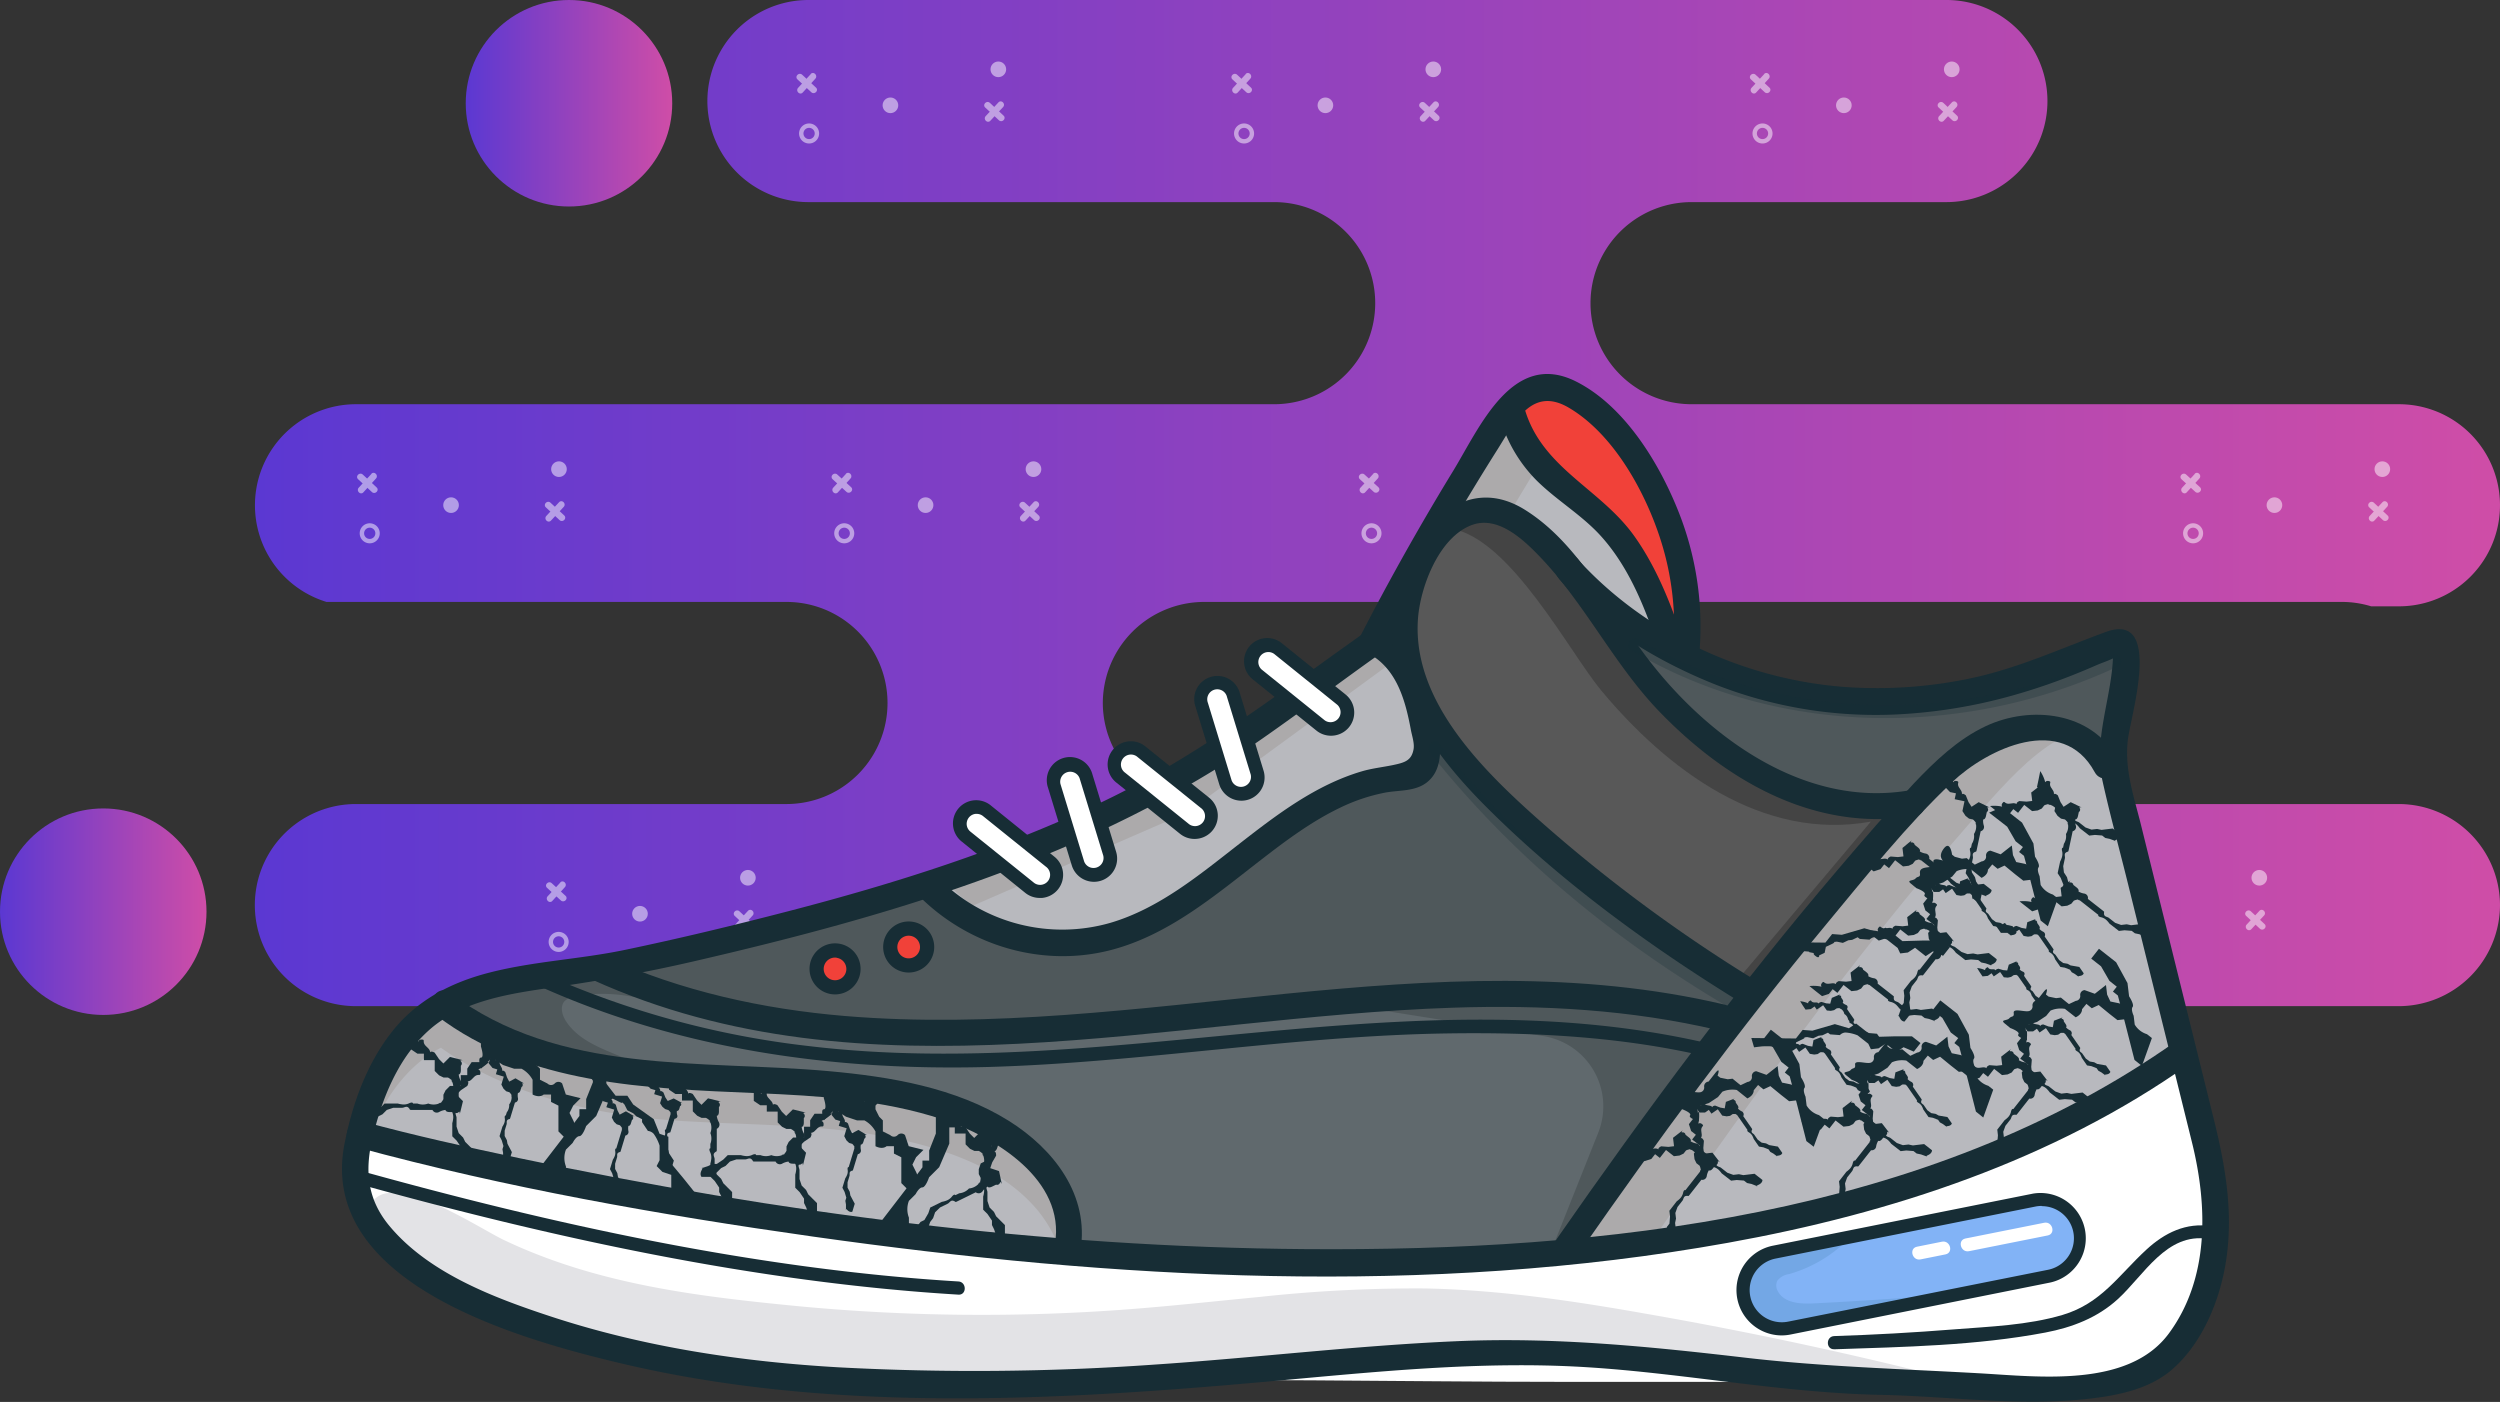 <svg xmlns="http://www.w3.org/2000/svg" xmlns:xlink="http://www.w3.org/1999/xlink" viewBox="0 0 569 319.08"><rect x="0" y="0" width="569" height="319.08" fill="#333333" stroke="none"/><defs><style>.cls-1{fill:url(#linear-gradient);}.cls-2{fill:url(#linear-gradient-2);}.cls-3{fill:url(#linear-gradient-3);}.cls-4{opacity:0.5;}.cls-5{fill:#fff;}.cls-6{fill:#b8b9be;}.cls-7{fill:#acaaab;}.cls-8{fill:#f14139;}.cls-16,.cls-9{fill:#172d35;}.cls-10{fill:#4f585b;}.cls-11{fill:#60696d;}.cls-12{fill:#e3e3e6;}.cls-13{fill:#585858;}.cls-14{opacity:0.4;}.cls-15{fill:#262626;}.cls-16{opacity:0.25;}.cls-17{fill:#82b3f6;}.cls-18{fill:#73a7e5;}</style><linearGradient id="linear-gradient" x1="58" y1="114.5" x2="569" y2="114.5" gradientUnits="userSpaceOnUse"><stop offset="0" stop-color="#5b38d2"/><stop offset="1" stop-color="#cf4da7"/></linearGradient><linearGradient id="linear-gradient-2" x1="106" y1="23.5" x2="153" y2="23.5" xlink:href="#linear-gradient"/><linearGradient id="linear-gradient-3" x1="0" y1="207.5" x2="47" y2="207.5" xlink:href="#linear-gradient"/></defs><title>Asset 40</title><g id="Layer_2" data-name="Layer 2"><g id="Layer_1-2" data-name="Layer 1"><path class="cls-1" d="M569,206a23.08,23.08,0,0,1-23,23H81a23,23,0,0,1,0-46h98a23,23,0,0,0,0-46H74.32A23,23,0,0,1,81,92H290a23,23,0,0,0,0-46H184a23,23,0,0,1,0-46H443a23,23,0,0,1,0,46H385a23,23,0,0,0,0,46H546a23,23,0,0,1,0,46h-6.32a22.74,22.74,0,0,0-6.68-1H274a23.08,23.08,0,0,0-23,23,23.07,23.07,0,0,0,23,23H546A23.07,23.07,0,0,1,569,206Z"/><circle class="cls-2" cx="129.5" cy="23.5" r="23.5"/><circle class="cls-3" cx="23.5" cy="207.5" r="23.5"/><g class="cls-4"><circle class="cls-5" cx="210.66" cy="114.97" r="1.78"/><circle class="cls-5" cx="235.22" cy="106.78" r="1.78"/><path class="cls-5" d="M192.15,123.66a2.28,2.28,0,1,1,2.28-2.28A2.28,2.28,0,0,1,192.15,123.66Zm0-3.56a1.28,1.28,0,1,0,1.28,1.28A1.28,1.28,0,0,0,192.15,120.1Z"/><path class="cls-5" d="M189.5,109.07l3.16,2.88c.71.65,1.78-.41,1.06-1.06L190.56,108c-.71-.65-1.78.41-1.06,1.06Z"/><path class="cls-5" d="M192.52,107.88,189.64,111c-.65.71.41,1.78,1.06,1.06l2.88-3.16c.65-.71-.41-1.78-1.06-1.06Z"/><path class="cls-5" d="M235.25,114.3l-2.91,3.13c-.66.71.4,1.77,1.06,1.06l2.91-3.13c.66-.71-.4-1.77-1.06-1.06Z"/><path class="cls-5" d="M236.42,117.32l-3.13-2.91c-.71-.66-1.77.4-1.06,1.06l3.13,2.91c.71.66,1.77-.4,1.06-1.06Z"/><circle class="cls-5" cx="330.66" cy="114.97" r="1.78"/><circle class="cls-5" cx="355.22" cy="106.78" r="1.78"/><path class="cls-5" d="M312.15,123.66a2.28,2.28,0,1,1,2.28-2.28A2.28,2.28,0,0,1,312.15,123.66Zm0-3.56a1.28,1.28,0,1,0,1.28,1.28A1.28,1.28,0,0,0,312.15,120.1Z"/><path class="cls-5" d="M309.5,109.07l3.16,2.88c.71.65,1.78-.41,1.06-1.06L310.56,108c-.71-.65-1.78.41-1.06,1.06Z"/><path class="cls-5" d="M312.52,107.88,309.64,111c-.65.71.41,1.78,1.06,1.06l2.88-3.16c.65-.71-.41-1.78-1.06-1.06Z"/><path class="cls-5" d="M355.25,114.3l-2.91,3.13c-.66.71.4,1.77,1.06,1.06l2.91-3.13c.66-.71-.4-1.77-1.06-1.06Z"/><path class="cls-5" d="M356.42,117.32l-3.13-2.91c-.71-.66-1.77.4-1.06,1.06l3.13,2.91c.71.66,1.77-.4,1.06-1.06Z"/><circle class="cls-5" cx="517.66" cy="114.97" r="1.78"/><circle class="cls-5" cx="542.22" cy="106.78" r="1.78"/><path class="cls-5" d="M499.15,123.66a2.28,2.28,0,1,1,2.28-2.28A2.28,2.28,0,0,1,499.15,123.66Zm0-3.56a1.28,1.28,0,1,0,1.28,1.28A1.28,1.28,0,0,0,499.15,120.1Z"/><path class="cls-5" d="M496.5,109.07l3.16,2.88c.71.65,1.78-.41,1.06-1.06L497.56,108c-.71-.65-1.78.41-1.06,1.06Z"/><path class="cls-5" d="M499.52,107.88,496.64,111c-.65.71.41,1.78,1.06,1.06l2.88-3.16c.65-.71-.41-1.78-1.06-1.06Z"/><path class="cls-5" d="M542.25,114.3l-2.91,3.13c-.66.71.4,1.77,1.06,1.06l2.91-3.13c.66-.71-.4-1.77-1.06-1.06Z"/><path class="cls-5" d="M543.42,117.32l-3.13-2.91c-.71-.66-1.77.4-1.06,1.06l3.13,2.91c.71.66,1.77-.4,1.06-1.06Z"/><circle class="cls-5" cx="102.66" cy="114.97" r="1.78"/><circle class="cls-5" cx="127.22" cy="106.78" r="1.78"/><path class="cls-5" d="M84.15,123.66a2.28,2.28,0,1,1,2.28-2.28A2.28,2.28,0,0,1,84.15,123.66Zm0-3.56a1.28,1.28,0,1,0,1.28,1.28A1.28,1.28,0,0,0,84.15,120.1Z"/><path class="cls-5" d="M81.5,109.07,84.66,112c.71.65,1.78-.41,1.06-1.06L82.56,108c-.71-.65-1.78.41-1.06,1.06Z"/><path class="cls-5" d="M84.52,107.88,81.64,111c-.65.71.41,1.78,1.06,1.06l2.88-3.16c.65-.71-.41-1.78-1.06-1.06Z"/><path class="cls-5" d="M127.25,114.3l-2.91,3.13c-.66.71.4,1.77,1.06,1.06l2.91-3.13c.66-.71-.4-1.77-1.06-1.06Z"/><path class="cls-5" d="M128.42,117.32l-3.13-2.91c-.71-.66-1.77.4-1.06,1.06l3.13,2.91c.71.66,1.77-.4,1.06-1.06Z"/></g><g class="cls-4"><circle class="cls-5" cx="202.66" cy="23.97" r="1.78"/><circle class="cls-5" cx="227.22" cy="15.78" r="1.78"/><path class="cls-5" d="M184.15,32.66a2.28,2.28,0,1,1,2.28-2.28A2.28,2.28,0,0,1,184.15,32.66Zm0-3.56a1.28,1.28,0,1,0,1.28,1.28A1.28,1.28,0,0,0,184.15,29.1Z"/><path class="cls-5" d="M181.5,18.07,184.66,21c.71.65,1.78-.41,1.06-1.06L182.56,17c-.71-.65-1.78.41-1.06,1.06Z"/><path class="cls-5" d="M184.52,16.88,181.64,20c-.65.71.41,1.78,1.06,1.06l2.88-3.16c.65-.71-.41-1.78-1.06-1.06Z"/><path class="cls-5" d="M227.25,23.3l-2.91,3.13c-.66.71.4,1.77,1.06,1.06l2.91-3.13c.66-.71-.4-1.77-1.06-1.06Z"/><path class="cls-5" d="M228.42,26.32l-3.13-2.91c-.71-.66-1.77.4-1.06,1.06l3.13,2.91c.71.66,1.77-.4,1.06-1.06Z"/><circle class="cls-5" cx="301.66" cy="23.97" r="1.78"/><circle class="cls-5" cx="326.22" cy="15.78" r="1.78"/><path class="cls-5" d="M283.15,32.66a2.28,2.28,0,1,1,2.28-2.28A2.28,2.28,0,0,1,283.15,32.66Zm0-3.56a1.28,1.28,0,1,0,1.28,1.28A1.28,1.28,0,0,0,283.15,29.1Z"/><path class="cls-5" d="M280.5,18.07,283.66,21c.71.65,1.78-.41,1.06-1.06L281.56,17c-.71-.65-1.78.41-1.06,1.06Z"/><path class="cls-5" d="M283.52,16.88,280.64,20c-.65.71.41,1.78,1.06,1.06l2.88-3.16c.65-.71-.41-1.78-1.06-1.06Z"/><path class="cls-5" d="M326.25,23.3l-2.91,3.13c-.66.71.4,1.77,1.06,1.06l2.91-3.13c.66-.71-.4-1.77-1.06-1.06Z"/><path class="cls-5" d="M327.42,26.32l-3.13-2.91c-.71-.66-1.77.4-1.06,1.06l3.13,2.91c.71.66,1.77-.4,1.06-1.06Z"/><circle class="cls-5" cx="419.66" cy="23.97" r="1.78"/><circle class="cls-5" cx="444.22" cy="15.78" r="1.78"/><path class="cls-5" d="M401.15,32.66a2.28,2.28,0,1,1,2.28-2.28A2.28,2.28,0,0,1,401.15,32.66Zm0-3.56a1.28,1.28,0,1,0,1.28,1.28A1.28,1.28,0,0,0,401.15,29.1Z"/><path class="cls-5" d="M398.5,18.07,401.66,21c.71.65,1.78-.41,1.06-1.06L399.56,17c-.71-.65-1.78.41-1.06,1.06Z"/><path class="cls-5" d="M401.52,16.88,398.64,20c-.65.71.41,1.78,1.06,1.06l2.88-3.16c.65-.71-.41-1.78-1.06-1.06Z"/><path class="cls-5" d="M444.25,23.3l-2.91,3.13c-.66.71.4,1.77,1.06,1.06l2.91-3.13c.66-.71-.4-1.77-1.06-1.06Z"/><path class="cls-5" d="M445.42,26.32l-3.13-2.91c-.71-.66-1.77.4-1.06,1.06l3.13,2.91c.71.66,1.77-.4,1.06-1.06Z"/></g><g class="cls-4"><circle class="cls-5" cx="145.66" cy="207.97" r="1.78"/><circle class="cls-5" cx="170.22" cy="199.78" r="1.78"/><path class="cls-5" d="M127.15,216.66a2.28,2.28,0,1,1,2.28-2.28A2.28,2.28,0,0,1,127.15,216.66Zm0-3.56a1.28,1.28,0,1,0,1.28,1.28A1.28,1.28,0,0,0,127.15,213.1Z"/><path class="cls-5" d="M124.5,202.07l3.16,2.88c.71.65,1.78-.41,1.06-1.06L125.56,201c-.71-.65-1.78.41-1.06,1.06Z"/><path class="cls-5" d="M127.52,200.88,124.64,204c-.65.71.41,1.78,1.06,1.06l2.88-3.16c.65-.71-.41-1.78-1.06-1.06Z"/><path class="cls-5" d="M170.25,207.3l-2.91,3.13c-.66.71.4,1.77,1.06,1.06l2.91-3.13c.66-.71-.4-1.77-1.06-1.06Z"/><path class="cls-5" d="M171.42,210.32l-3.13-2.91c-.71-.66-1.77.4-1.06,1.06l3.13,2.91c.71.66,1.77-.4,1.06-1.06Z"/><circle class="cls-5" cx="301.66" cy="207.97" r="1.78"/><circle class="cls-5" cx="326.22" cy="199.78" r="1.78"/><path class="cls-5" d="M283.15,216.66a2.28,2.28,0,1,1,2.28-2.28A2.28,2.28,0,0,1,283.15,216.66Zm0-3.56a1.28,1.28,0,1,0,1.28,1.28A1.28,1.28,0,0,0,283.15,213.1Z"/><path class="cls-5" d="M280.5,202.07l3.16,2.88c.71.65,1.78-.41,1.06-1.06L281.56,201c-.71-.65-1.78.41-1.06,1.06Z"/><path class="cls-5" d="M283.52,200.88,280.64,204c-.65.71.41,1.78,1.06,1.06l2.88-3.16c.65-.71-.41-1.78-1.06-1.06Z"/><path class="cls-5" d="M326.25,207.3l-2.91,3.13c-.66.71.4,1.77,1.06,1.06l2.91-3.13c.66-.71-.4-1.77-1.06-1.06Z"/><path class="cls-5" d="M327.42,210.32l-3.13-2.91c-.71-.66-1.77.4-1.06,1.06l3.13,2.91c.71.66,1.77-.4,1.06-1.06Z"/><circle class="cls-5" cx="489.66" cy="207.97" r="1.78"/><circle class="cls-5" cx="514.22" cy="199.78" r="1.78"/><path class="cls-5" d="M471.15,216.66a2.28,2.28,0,1,1,2.28-2.28A2.28,2.28,0,0,1,471.15,216.66Zm0-3.56a1.28,1.28,0,1,0,1.28,1.28A1.28,1.28,0,0,0,471.15,213.1Z"/><path class="cls-5" d="M468.5,202.07l3.16,2.88c.71.65,1.78-.41,1.06-1.06L469.56,201c-.71-.65-1.78.41-1.06,1.06Z"/><path class="cls-5" d="M471.52,200.88,468.64,204c-.65.71.41,1.78,1.06,1.06l2.88-3.16c.65-.71-.41-1.78-1.06-1.06Z"/><path class="cls-5" d="M514.25,207.3l-2.91,3.13c-.66.71.4,1.77,1.06,1.06l2.91-3.13c.66-.71-.4-1.77-1.06-1.06Z"/><path class="cls-5" d="M515.42,210.32l-3.13-2.91c-.71-.66-1.77.4-1.06,1.06l3.13,2.91c.71.66,1.77-.4,1.06-1.06Z"/></g><path class="cls-6" d="M307.9,154.82A602.56,602.56,0,0,1,341.35,95.9c2-3,4.19-6.25,7.6-7.43,5-1.72,10.27,1.6,14.14,5.2a67.61,67.61,0,0,1,19.28,63.82"/><path class="cls-7" d="M383.32,157c0,.17-.07.34-.11.5l-74.47-2.67A601.89,601.89,0,0,1,342.19,95.9c2-3,4.19-6.25,7.6-7.43,3.6-1.23,7.33.13,10.58,2.34a27.64,27.64,0,0,0-3.92,5.09A601.89,601.89,0,0,0,323,154.82Z"/><path class="cls-8" d="M385.4,149.53c-1.23-.61-2.4-1.23-3.54-1.86l-.15-.44c-3.72-11.11-7.8-22.79-16.71-30.38-4.29-3.66-9.73-6.44-13.45-10.48a16.2,16.2,0,0,1-3.33-5.23c-.93-2.48-1.27-5.4-2.93-7.34,1.64-2.31,3.56-4.41,6.18-5.32a8.43,8.43,0,0,1,2.37-.45,15,15,0,0,1,7.87,3.14,30,30,0,0,1,3.06,2.52C379.83,107.7,387.55,129.11,385.4,149.53Z"/><path class="cls-9" d="M310.49,156.33q9.23-18.55,19.66-36.46,5.23-8.94,10.76-17.7c3.85-6.1,7.72-14.34,16.16-9.37,9.89,5.82,16.92,18.34,20.49,28.87a64.67,64.67,0,0,1,1.93,35c-.85,3.76,4.94,5.37,5.79,1.6a70.73,70.73,0,0,0-2.69-40.36c-4.33-11.54-12.46-25.35-23.9-31.09-14.44-7.25-21.91,10.44-27.92,20.31Q317,129.66,305.31,153.31c-1.71,3.45,3.46,6.49,5.18,3Z"/><path class="cls-9" d="M341.23,94.49a32.91,32.91,0,0,0,8.64,15c4.59,4.5,10.26,7.8,14.57,12.6,10.45,11.62,13.92,29.53,18.74,44,1.22,3.64,7,2.08,5.79-1.6-4.71-14.08-8.26-30.2-17-42.47-7.74-10.88-21.13-15.46-25-29.13-1-3.71-6.83-2.14-5.79,1.6Z"/><path class="cls-10" d="M356.93,129.56"/><path class="cls-10" d="M356.93,129.56s45.11,54.51,123.7,17c8.16-3.9-1.63,20.76.55,29.59l21,84.75c4,16,3.06,34.89-8.85,47.65-11.12,11.91-46.55,6-62.28,6-25.15,0-56.16-6.71-81.31-6.71-38,0-70.24,5.77-108.15,6.76s-76.67.44-113.26-10.88c-16-5-51.66-17.66-47.38-41.2,2.29-12.58,7.77-27,19.41-33.68,12.21-7,29.54-6.82,43.17-9.84,16.65-3.69,33.28-7.57,49.69-12.23,23.89-6.77,47.44-15.17,69.41-26.83,18.4-9.76,34.52-23,51.59-34.9"/><path class="cls-10" d="M493.32,306.83c-11.12,11.91-46.56,6-62.29,6-25.15,0-56.16-6.71-81.31-6.71-38,0-70.24,5.77-108.15,6.76s-76.67.44-113.26-10.88c-16-5-51.66-17.65-47.38-41.19,2.29-12.58,7.77-27,19.41-33.69,12.21-7,29.54-6.81,43.17-9.83,16.65-3.69,33.27-7.57,49.69-12.23,20.72-5.87,41.19-13,60.6-22.36a109.3,109.3,0,0,0,14.11,6.39c18.82,7,39,9.37,59,11.26,13.92,1.32,28.18,2.39,41.71-1.12,16.61-4.32,29.47-16.9,46.07-21.29a14.31,14.31,0,0,0,5.37-2.15c2.14-1.69,8.9-17.38,11.59-16.52,18.46,5.87,44.47-12.59,50.63-13.64,8.92-1.53-3.31,19.92-1.12,28.75l21,84.75C506.13,275.18,505.23,294.07,493.32,306.83Z"/><path class="cls-10" d="M236.35,213.07C190.56,227.42,144.1,225.35,124,223.47c6.17-.86,12.32-1.56,17.85-2.79,16.65-3.69,33.27-7.57,49.69-12.23,23.88-6.77,47.44-15.17,69.41-26.83,18.4-9.76,34.52-23,51.59-34.9"/><path class="cls-6" d="M312.77,146.49c7.32,4,9.54,13.3,10.82,21.55.43,2.8.6,6.23-1.73,7.86a8.7,8.7,0,0,1-4.33,1.06c-25.6,2.22-41.9,30.31-66.84,36.51A42.53,42.53,0,0,1,211,202.38L264.88,180Z"/><path class="cls-7" d="M321.76,157.83a16,16,0,0,0-6-6.31L270,185l-48.61,21.16a38,38,0,0,1-5.28-4.62l51.49-22.41,45.8-33.49C317.75,148.15,320.22,152.73,321.76,157.83Z"/><path class="cls-11" d="M372.28,262.7c-5.13,7.2-10.13,14.31-15,21.24l1.9-.19c-.22.3-.43.61-.64.91-38.59,3.84-78.38,3.15-115.34.24a20.47,20.47,0,0,0,.13-3.86c.4-6.45-2.58-11.61-7.28-16.71l-.43-.47a37.78,37.78,0,0,0-7.66-6.2,10.61,10.61,0,0,0,.74-1.62l-1.77.87-.12.06a61.24,61.24,0,0,0-12.29-5.34c-18.66-5.95-38.66-5.41-58.22-6.56l-2.22-.14-1.19-.09a10,10,0,0,0-.67-.76v.7a140.49,140.49,0,0,1-17.68-2.6l-1.12-1.46-.7,1.06c-11.41-2.63-22.5-6.9-31.55-13.4,10.46-5.62,24.41-6.32,36.59-8.29,38.44,16.63,83.85,16.31,125.54,12.08,42.13-4.28,89.26-8.9,130.62.58q-11.15,14.42-21.8,29.23c-.43,0-.73,0-.73,0l.44.35Z"/><path class="cls-10" d="M373.12,263.54c-5.13,7.2-10.13,14.31-15,21.24l1.9-.19c-.22.3-.43.61-.64.91-2.3.23-4.61.44-6.91.64l11.28-28.32a16.18,16.18,0,0,0-12.48-22l-42.5-6.78c29.11-1.85,58.8-1.72,86,4.51Q383.62,248,373,262.81c-.43,0-.73,0-.73,0l.44.35Z"/><path class="cls-10" d="M191.28,233.83a56.56,56.56,0,0,1-20.92,0c-13.31-2.5-26.36-9.8-39.6-7a4.17,4.17,0,0,0-2.23,1c-1.15,1.23-.6,3.25.32,4.64,3.62,5.52,10.94,6.91,16.79,10a34.77,34.77,0,0,1,4.11,2.58c-4.2-.49-8.44-1.18-12.65-2.09L136,241.56l-.7,1.06c-11.41-2.63-22.5-6.9-31.55-13.4,10.46-5.62,24.41-6.32,36.59-8.29C156.33,227.86,173.59,231.85,191.28,233.83Z"/><path class="cls-6" d="M496.89,241.2c-37.9,27-87.69,40.22-139.57,45.25,23.55-33.76,51.12-72.09,78.31-102.09,5.93-6.54,12.33-13.2,20.69-16,6.95-2.36,18.49,1.22,24.39,7.06q.19,1.23.48,2.39S490.67,216.11,496.89,241.2Z"/><path class="cls-7" d="M471,167c-7,3.25-12.57,9.1-17.8,14.87-26.58,29.33-53.52,66.63-76.72,99.82Q367,283,357.32,283.94c23.55-33.76,51.12-72.09,78.31-102.09,5.93-6.54,12.33-13.2,20.69-16C460.34,164.45,465.92,165.08,471,167Z"/><path class="cls-6" d="M243.23,284.91c-88.89-7-161.39-26.74-161.39-26.74,2.71-11.4,8.19-23.4,18.49-29.32.29-.16.56-.32.86-.47,15.31,11,36.41,15.6,55.15,16.7,19.56,1.15,39.56.61,58.22,6.56,7.83,2.5,15.47,6.23,21.1,12.23C240.93,269.47,244.21,277.32,243.23,284.91Z"/><path class="cls-7" d="M242.39,287.42l-.36,0a28.8,28.8,0,0,0-7.21-13.47c-5.63-6-13.27-9.73-21.1-12.23-18.66-5.95-38.66-5.41-58.22-6.56-18.74-1.1-39.83-5.71-55.15-16.7-.29.15-.57.31-.86.47-8.2,4.71-13.34,13.27-16.46,22.3l-2-.54c2.71-11.4,8.19-23.4,18.49-29.32.29-.16.56-.32.86-.47,15.31,11,36.41,15.6,55.15,16.7,19.56,1.15,39.56.61,58.22,6.56,7.83,2.5,15.47,6.23,21.1,12.23C240.09,272,243.37,279.84,242.39,287.42Z"/><path class="cls-5" d="M493.32,308.51c-11.12,11.91-46.56,6-62.29,6H355.6c-38,0-76.12-.94-114,.05s-76.67.44-113.26-10.88c-16-5-51.66-17.65-47.38-41.19.26-1.43.56-2.9.91-4.37,0,0,281.37,76.66,415-18.64l5.28,21.33C506.13,276.86,505.23,295.75,493.32,308.51Z"/><path class="cls-12" d="M448.36,315c-9.25-.39-18.07-1.24-24-1.24l-75.44-5.87c-38,0-76.12,4.93-114,5.92s-76.67.44-113.26-10.88c-10-3.1-20.45-6.7-29.33-12.39-4-2.59-12.13-13.41-6.75-17.9,5.92-4.93,23.46,6.9,29.18,9.62,21.07,10,43.67,12.77,66.61,15a441.74,441.74,0,0,0,75.8.71c9.88-.76,19.75-1.85,29.65-2.8a329,329,0,0,1,37.47-1.92c17,.32,33.85,2.84,50.57,5.8Q411.87,305.51,448.36,315Z"/><path class="cls-9" d="M81.05,261.06c34,9.26,69.15,15.46,104,20.39,68.6,9.7,139.7,13.75,208.24,1.41,37.11-6.68,74.07-18.79,105.07-40.75,3.13-2.21.13-7.42-3-5.18-56.49,40-130.79,47.87-198.13,47.37C237.11,283.85,177,276,118.16,263.59c-11.89-2.51-23.79-5.13-35.51-8.32-3.73-1-5.32,4.77-1.6,5.79Z"/><path class="cls-9" d="M99.38,231.17C120.15,246.92,147,247.72,172,248.79c14.33.61,28.84,1.47,42.56,6,11.78,3.9,28,13.7,25.55,28.32-.63,3.78,5.15,5.4,5.79,1.6,2.11-12.64-6-23.14-16.3-29.61-12.13-7.58-27-10.05-41-11.31-29.1-2.62-61.41.95-86.13-17.8-3.08-2.33-6.07,2.87-3,5.18Z"/><path class="cls-9" d="M134.86,223c62.26,28.22,130.81,8.5,195.87,6.35,20.22-.67,40.45.45,60.19,5.09,3.76.88,5.36-4.9,1.6-5.79-66.39-15.63-133.37,8.19-200.24,2.59-18.71-1.57-37.24-5.66-54.39-13.43-3.49-1.58-6.54,3.59-3,5.18Z"/><path class="cls-9" d="M122.19,224.2c32.19,14.65,67.73,19.61,102.88,18.64,34.86-1,69.35-7.1,104.28-7.63,19.81-.3,39.79.72,59.13,5.27,1.88.44,2.68-2.45.8-2.89-68-16-136.81,8.71-205.15.5a204.64,204.64,0,0,1-60.43-16.48c-1.74-.79-3.27,1.79-1.51,2.59Z"/><path class="cls-9" d="M209.76,204.51c11.16,10.8,27.37,15.6,42.56,11.85,13.58-3.35,24.46-12.78,35.27-21.11,5.49-4.24,11.15-8.41,17.43-11.42a41.59,41.59,0,0,1,10.24-3.43c3.2-.6,6.86-.22,9.55-2.37,5-4,2.44-12.65,1.13-17.76-1.71-6.66-4.81-12.7-10.83-16.36-3.31-2-6.33,3.18-3,5.18,5.94,3.61,7.79,10.53,9,17,.25,1.38.87,3.11.61,4.48-.48,2.57-2.05,3-4.63,3.55-2.4.5-4.78.74-7.15,1.44-10.5,3.1-19.35,9.86-27.86,16.49-9,7-18.25,14.73-29.4,18A39.71,39.71,0,0,1,214,200.26c-2.78-2.69-7,1.55-4.24,4.24Z"/><path class="cls-9" d="M133.45,240.72l6.67,8.67h2.67l1.33,2,4.67,3.33,1.33,3.33,2,.67v5.34l3.33,4,2.67,3.33v2.67h-2.67l-.67-2.67-2-.67V267.4l-2-.67-1.33-1.33.67-1.33v-3.33a9.5,9.5,0,0,0-1.33-2.67,2.07,2.07,0,0,0-1.33-.67l-1.33-2v-.67l-1.33-.67-.67-.67-1.33-.67-.67-1.33-.67-.67s.67.67-.67,0l-1.33-.67-1.33.67-1.33-.67s-.67.67-.67-.67.67,0,0-1.33.67.67-.67-1.33a19.73,19.73,0,0,0-2-2.67l-1.33-1.33Z"/><path class="cls-9" d="M152.26,246v2l1.48,1h1.48v1.48h2.46v2.46l1,1,1,.49h1s1,.49,1,1-.49-1.48,0,0a3.41,3.41,0,0,1,0,2.46,3.41,3.41,0,0,1,0,2.46v1s-.49,0,0,1a2.88,2.88,0,0,1,.18,1.6,5,5,0,0,1-.18.86v3l1,1,1,1.48v1l.49,1,.49,1.48s-.49-.49.49,0,1.48,0,1.48,0v-2.46l-2-2-.49-1-1-1-.49-1.48v-2c0-.49-.49-1,0-1.48s.49,0,.49-1v-4.43a1.08,1.08,0,0,0,.49-1.48,3.81,3.81,0,0,1-.49-1.48s.49,0,.49-1v-1a.68.68,0,0,0,0-1c-.49-.49,1.48,0-.49-.49l-2-.49-1.48,1.48-1-1-1-1.48c-1-.49-1,0-1,0a1.52,1.52,0,0,0-.49-1l-.49-.49c-1-1,0-1.48-1-1.48s-.49,1-1,0a9.18,9.18,0,0,0-1.48-2Z"/><path class="cls-9" d="M214.35,253.59v2l1.48,1h1.48V258h2.46v2.46l1,1,1,.49h1s1,.49,1,1-.49-1.48,0,0a3.41,3.41,0,0,1,0,2.46,3.41,3.41,0,0,1,0,2.46v1s-.49,0,0,1a2.88,2.88,0,0,1,.18,1.6,5,5,0,0,1-.18.86v3l1,1,1,1.48v1l.49,1,.49,1.48s-.49-.49.49,0,1.48,0,1.48,0v-2.46l-2-2-.49-1-1-1-.49-1.48v-2c0-.49-.49-1,0-1.48s.49,0,.49-1v-4.43a1.08,1.08,0,0,0,.49-1.48,3.81,3.81,0,0,1-.49-1.48s.49,0,.49-1v-1a.68.68,0,0,0,0-1c-.49-.49,1.48,0-.49-.49l-2-.49L221.73,259l-1-1-1-1.48c-1-.49-1,0-1,0a1.52,1.52,0,0,0-.49-1l-.49-.49c-1-1,0-1.48-1-1.48s-.49,1-1,0a9.18,9.18,0,0,0-1.48-2Z"/><path class="cls-9" d="M227,256.91l-1.76.87-.23,1.76.65,1.32-1.32.65.43.88.22.44.43.88-.88.43-1.32.65-.45,1.32v1.1l.43.88s0,1.1-.45,1.32,1.11-1.09,0,0a3.41,3.41,0,0,1-2.21,1.09,3.41,3.41,0,0,1-2.21,1.09l-.88.43s-.22-.44-.88.43a2.88,2.88,0,0,1-1.35.87,5,5,0,0,1-.85.22l-.88.43-.88.43-.88.43-.45,1.32-.89,1.53-.88.43-.67.88-1.11,1.09s.22-.66.22.44.65,1.32.65,1.32l2.21-1.09.9-2.63.67-.88.45-1.32,1.11-1.09,1.76-.87c.44-.22.67-.88,1.32-.65s.22.44,1.1,0l1.32-.65.88-.43,1.76-.87a1.08,1.08,0,0,0,1.54-.21,3.81,3.81,0,0,1,1.11-1.09s.22.44,1.1,0l.88-.43a.68.68,0,0,0,.88-.43c.22-.66.65,1.32.22-.66l-.43-2-2-.67.45-1.32.89-1.53c0-1.1-.43-.88-.43-.88a1.52,1.52,0,0,0,.67-.88l.22-.66c.45-1.32,1.32-.65.89-1.53s-1.1,0-.43-.88a9.18,9.18,0,0,0,1.11-2.19Z"/><path class="cls-9" d="M136.84,248.12l-.44,1.45.87,1.06,1.09.33L138,252l.72.22.36.11.72.22-.22.72-.33,1.09.5.95.61.58.72.22s.61.58.5.95,0-1.2,0,0a123109290.89,123109290.89,0,0,1-1.1,3.62l-.22.72s-.36-.11-.22.72a2.22,2.22,0,0,1-.22,1.22,3.82,3.82,0,0,1-.33.59l-.22.72-.22.72-.22.72.5.95.39,1.31-.22.72.14.83,0,1.2s-.25-.47.36.11,1.09.33,1.09.33l.55-1.81-1-1.89-.14-.83-.5-.95,0-1.2.44-1.45c.11-.36-.14-.83.33-1.09s.36.11.58-.61l.33-1.09.22-.72.44-1.45a.83.83,0,0,0,.69-1,2.93,2.93,0,0,1,0-1.2s.36.11.58-.61l.22-.72a.52.52,0,0,0,.22-.72c-.25-.47,1.09.33-.25-.47l-1.34-.8-1.42.76-.5-.95-.39-1.31c-.61-.58-.72-.22-.72-.22a1.17,1.17,0,0,0-.14-.83L139,250c-.5-.95.33-1.09-.39-1.31s-.58.61-.72-.22a7.07,7.07,0,0,0-.65-1.78Z"/><path class="cls-9" d="M147.55,245.64l-.37,1.21.9.94,1.09.33-.28.91.72.22.36.11.72.22-.18.6-.28.91.54.82.63.52.72.22s.63.52.54.82-.09-1,0,0a85583676.79,85583676.79,0,0,1-.92,3l-.18.6s-.36-.11-.18.6a1.57,1.57,0,0,1-.16,1,2.74,2.74,0,0,1-.3.49l-.18.6-.18.6-.18.6.54.82.45,1.13-.18.6.18.71.09,1s-.27-.41.36.11,1.09.33,1.09.33l.46-1.51-1.08-1.65-.18-.71-.54-.82-.09-1,.37-1.21c.09-.3-.18-.71.28-.91s.36.11.55-.49l.28-.91.18-.6.37-1.21s.82-.08.64-.8a2.15,2.15,0,0,1-.09-1s.36.11.55-.49l.18-.6a.39.39,0,0,0,.18-.6c-.27-.41,1.09.33-.27-.41l-1.36-.74-1.36.58-.54-.82-.45-1.13c-.63-.52-.72-.22-.72-.22a.91.91,0,0,0-.18-.71l-.27-.41c-.54-.82.28-.91-.45-1.13s-.55.49-.72-.22a6.17,6.17,0,0,0-.72-1.54Z"/><path class="cls-9" d="M121.93,267l7.65-9.95,2.3-3.06v-1.53h1.53v-2.3l1.53-3.83v-3.06H138v5.36l-2.3,5.36-2.3,2.3s-.77,2.3-1.53,2.3-1.53,1.53-1.53,1.53l-1.53,1.53a5.3,5.3,0,0,0,0,3.83V267l-6.89,2.3Z"/><path class="cls-9" d="M111.67,240.56l-.44,1.45.87,1.06,1.09.33-.33,1.09.72.22.36.11.72.22-.22.72-.33,1.09.5.95.61.58.72.22s.61.58.5.95,0-1.2,0,0a2.62,2.62,0,0,1-.55,1.81,2.62,2.62,0,0,1-.55,1.81l-.22.72s-.36-.11-.22.72a2.22,2.22,0,0,1-.22,1.22,3.82,3.82,0,0,1-.33.59l-.22.72-.22.72-.22.72.5.95.39,1.31-.22.72.14.83,0,1.2s-.25-.47.36.11,1.09.33,1.09.33l.55-1.81-1-1.89-.14-.83-.5-.95,0-1.2.44-1.45c.11-.36-.14-.83.33-1.09s.36.11.58-.61l.33-1.09.22-.72.44-1.45a.83.83,0,0,0,.69-1,2.93,2.93,0,0,1,0-1.2s.36.11.58-.61l.22-.72a.52.52,0,0,0,.22-.72c-.25-.47,1.09.33-.25-.47l-1.34-.8-1.42.76-.5-.95L115,244c-.61-.58-.72-.22-.72-.22a1.17,1.17,0,0,0-.14-.83l-.25-.47c-.5-.95.33-1.09-.39-1.31s-.58.61-.72-.22a7.07,7.07,0,0,0-.65-1.78Z"/><path class="cls-9" d="M93.52,236.81v2l1.48,1h1.48v1.48h2.46v2.46l1,1,1,.49h1s1,.49,1,1-.49-1.48,0,0a3.41,3.41,0,0,1,0,2.46,3.41,3.41,0,0,1,0,2.46v1s-.49,0,0,1a2.88,2.88,0,0,1,.18,1.6,5,5,0,0,1-.18.86v3l1,1,1,1.48v1l.49,1,.49,1.48s-.49-.49.49,0,1.48,0,1.48,0V261.9l-2-2-.49-1-1-1-.49-1.48v-2c0-.49-.49-1,0-1.48s.49,0,.49-1v-4.43a1.08,1.08,0,0,0,.49-1.48,3.81,3.81,0,0,1-.49-1.48s.49,0,.49-1v-1a.68.68,0,0,0,0-1c-.49-.49,1.48,0-.49-.49l-2-.49-1.48,1.48-1-1-1-1.48c-1-.49-1,0-1,0a1.52,1.52,0,0,0-.49-1l-.49-.49c-1-1,0-1.48-1-1.48s-.49,1-1,0a9.18,9.18,0,0,0-1.48-2Z"/><path class="cls-9" d="M109.35,241.74h-2l-1,1.48v1.48h-1.48v2.46h-2.46l-1,1-.49,1v1s-.49,1-1,1,1.48-.49,0,0a3.41,3.41,0,0,1-2.46,0,3.41,3.41,0,0,1-2.46,0h-1s0-.49-1,0a2.88,2.88,0,0,1-1.6.18,5,5,0,0,1-.86-.18h-3l-1,1-1.48,1h-1l-1,.49-1.48.49s.49-.49,0,.49,0,1.48,0,1.48h2.46l2-2,1-.49,1-1,1.48-.49h2c.49,0,1-.49,1.48,0s0,.49,1,.49h4.43a1.08,1.08,0,0,0,1.48.49,3.81,3.81,0,0,1,1.48-.49s0,.49,1,.49h1a.68.68,0,0,0,1,0c.49-.49,0,1.48.49-.49l.49-2-1.48-1.48,1-1,1.48-1c.49-1,0-1,0-1a1.52,1.52,0,0,0,1-.49l.49-.49c1-1,1.48,0,1.48-1s-1-.49,0-1a9.18,9.18,0,0,0,2-1.48Z"/><path class="cls-9" d="M109.46,243.24l2.52-2.52,2.52,1.68,2.52.84h1.68a6.27,6.27,0,0,1,2.52,2.52v3.36c1.68.84,2.52,0,2.52,0h1.68v1.68l1.68.84v5.87h0l1.68,1.68,1.68-1.68s.84-.84,0-2.52l-.84-1.68.84-1.68,1.68-1.68-3.36-.84-.84-2.52a1.16,1.16,0,0,0-1.68,0,1.16,1.16,0,0,1-1.68,0l-1.68-.84v-2.52l-.84-.84-.84-1.68v-.84s2.52-.84,0-.84h-2.52a1.16,1.16,0,0,0-1.68,0,1.16,1.16,0,0,1-1.68,0c-.84-.84-1.68-3.36-2.52-2.52s-.84,0-1.68,0-1.68-1.68-1.68,0v1.68s.84,2.52,0,2.52S109.46,243.24,109.46,243.24Z"/><path class="cls-9" d="M200,278.7l7.65-9.95,2.3-3.06v-1.53h1.53v-2.3L213,258v-5.58l1.53.84,1.53.84v6.19l-2.3,5.36-2.3,2.3s-.77,2.3-1.53,2.3-1.53,1.53-1.53,1.53l-1.53,1.53a5.3,5.3,0,0,0,0,3.83v1.53L200,281Z"/><path class="cls-9" d="M189.71,252.31l-.44,1.45.87,1.06,1.09.33-.33,1.09.72.22.36.11.72.22-.22.72-.33,1.09.5.95.61.58.72.22s.61.58.5.95,0-1.2,0,0a37489507.29,37489507.29,0,0,0-1.1,3.62l-.22.72s-.36-.11-.22.72a2.22,2.22,0,0,1-.22,1.22,3.82,3.82,0,0,1-.33.59l-.22.72-.22.72-.22.72.5.95.39,1.31-.22.72.14.83,0,1.2s-.25-.47.36.11,1.09.33,1.09.33l.55-1.81-1-1.89-.14-.83-.5-.95,0-1.2.44-1.45c.11-.36-.14-.83.33-1.09s.36.11.58-.61l.33-1.09.22-.72.44-1.45a.83.83,0,0,0,.69-1,2.93,2.93,0,0,1,0-1.2s.36.11.58-.61l.22-.72a.52.52,0,0,0,.22-.72c-.25-.47,1.09.33-.25-.47l-1.34-.8-1.42.76-.5-.95L193,255.7c-.61-.58-.72-.22-.72-.22a1.17,1.17,0,0,0-.14-.83l-.25-.47c-.5-.95.33-1.09-.39-1.31s-.58.61-.72-.22a7.07,7.07,0,0,0-.65-1.78Z"/><path class="cls-9" d="M171.56,248.56v2l1.48,1h1.48V253H177v2.46l1,1,1,.49h1s1,.49,1,1-.49-1.48,0,0a3.41,3.41,0,0,1,0,2.46,3.41,3.41,0,0,1,0,2.46v1s-.49,0,0,1a2.88,2.88,0,0,1,.18,1.6,5,5,0,0,1-.18.86v3l1,1,1,1.48v1l.49,1,.49,1.48s-.49-.49.49,0,1.48,0,1.48,0v-2.46l-2-2-.49-1-1-1-.49-1.48v-2c0-.49-.49-1,0-1.48s.49,0,.49-1v-4.43a1.08,1.08,0,0,0,.49-1.48,3.81,3.81,0,0,1-.49-1.48s.49,0,.49-1v-1a.68.68,0,0,0,0-1c-.49-.49,1.48,0-.49-.49l-2-.49L178.93,254l-1-1-1-1.48c-1-.49-1,0-1,0a1.52,1.52,0,0,0-.49-1L175,250c-1-1,0-1.48-1-1.48s-.49,1-1,0a9.18,9.18,0,0,0-1.48-2Z"/><path class="cls-9" d="M187.39,253.49h-2l-1,1.48v1.48H183v2.46H180.5l-1,1-.49,1v1s-.49,1-1,1,1.48-.49,0,0a3.41,3.41,0,0,1-2.46,0,3.41,3.41,0,0,1-2.46,0h-1s0-.49-1,0a2.88,2.88,0,0,1-1.6.18,5,5,0,0,1-.86-.18h-3l-1,1-1.48,1h-1l-1,.49-1.48.49s.49-.49,0,.49,0,1.48,0,1.48h2.46l2-2,1-.49,1-1,1.48-.49h2c.49,0,1-.49,1.48,0s0,.49,1,.49h4.43a1.08,1.08,0,0,0,1.48.49,3.81,3.81,0,0,1,1.48-.49s0,.49,1,.49h1a.68.68,0,0,0,1,0c.49-.49,0,1.48.49-.49l.49-2L182,260.86l1-1,1.48-1c.49-1,0-1,0-1a1.52,1.52,0,0,0,1-.49l.49-.49c1-1,1.48,0,1.48-1s-1-.49,0-1a9.18,9.18,0,0,0,2-1.48Z"/><path class="cls-9" d="M187.5,255l2.52-2.52,2.52,1.68,2.52.84h1.68a6.27,6.27,0,0,1,2.52,2.52v3.36c1.68.84,2.52,0,2.52,0h1.68v1.68l1.68.84v5.87h0l1.68,1.68,1.68-1.68s.84-.84,0-2.52l-.84-1.68.84-1.68,1.68-1.68-3.36-.84-.84-2.52a1.16,1.16,0,0,0-1.68,0,1.16,1.16,0,0,1-1.68,0l-1.68-.84V255l-.84-.84-.84-1.68v-.84s2.52-2.52,0-2.52-2.52,1.68-2.52,1.68-.84-2.52-1.68-1.68a1.16,1.16,0,0,1-1.68,0c-.84-.84-1.68-1.68-2.52-.84s-.84,0-1.68,0-1.68-1.68-1.68,0v1.68s.84,2.52,0,2.52S187.5,255,187.5,255Z"/><path class="cls-9" d="M398.6,236.25l10.15.11,1.53-1.95,2.22.17,5.11-1.49,3.2.94,1.63-1.08,3.89,3.06,4.83-.14,4,0,1.95,1.53-1.53,1.95-2.33-1-1.63,1.08-2.43-1.91-1.63,1.08-1.74.21-.59-1.25-2.43-1.91A8.82,8.82,0,0,0,420,235a1.92,1.92,0,0,0-1.25.59l-2.22-.17-.49-.38-1.25.59-.87.1-1.25.59-1.36-.28-.87.1s.87-.1-.38.49l-1.25.59-.28,1.36-1.25.59s.1.87-.87.1.38-.49-1-.76.87-.1-1.36-.28a18.31,18.31,0,0,0-3.09-.07l-1.74.21Z"/><path class="cls-9" d="M413.26,225.59l1.44,1.13,1.56-.51.85-1.08,1.08.85.56-.72.28-.36.56-.72.72.56,1.08.85,1.28-.15.92-.44.56-.72s.92-.44,1.28-.15-1.36-.49,0,0a309604767.06,309604767.06,0,0,1,3.59,2.82l.72.56s-.28.36.72.56a2.68,2.68,0,0,1,1.27.78,4.6,4.6,0,0,1,.52.63l.72.56.72.56.72.56,1.28-.15,1.64.13.72.56,1,.21,1.36.49s-.64.08.28-.36.85-1.08.85-1.08l-1.79-1.41-2.56.31-1-.21-1.28.15-1.36-.49-1.44-1.13c-.36-.28-1-.21-1.08-.85s.28-.36-.44-.92l-1.08-.85-.72-.56-1.44-1.13a1,1,0,0,0-.79-1.21,3.53,3.53,0,0,1-1.36-.49s.28-.36-.44-.92l-.72-.56a.63.63,0,0,0-.72-.56c-.64.08.85-1.08-.64.08l-1.49,1.15.23,1.92-1.28.15-1.64-.13c-.92.44-.56.72-.56.72a1.41,1.41,0,0,0-1-.21l-.64.08c-1.28.15-1.08-.85-1.64-.13s.44.92-.56.72a8.52,8.52,0,0,0-2.28-.05Z"/><path class="cls-9" d="M454.38,184.61l1.44,1.13,1.56-.51.85-1.08,1.08.85.56-.72.28-.36.56-.72.72.56,1.08.85,1.28-.15.92-.44.56-.72s.92-.44,1.28-.15-1.36-.49,0,0a3.16,3.16,0,0,1,1.79,1.41,3.16,3.16,0,0,1,1.79,1.41l.72.56s-.28.36.72.56a2.68,2.68,0,0,1,1.27.78,4.6,4.6,0,0,1,.52.63l.72.56.72.56.72.56,1.28-.15,1.64.13.72.56,1,.21,1.36.49s-.64.08.28-.36.85-1.08.85-1.08l-1.79-1.41-2.56.31-1-.21-1.28.15-1.36-.49-1.44-1.13c-.36-.28-1-.21-1.08-.85s.28-.36-.44-.92l-1.08-.85-.72-.56-1.44-1.13a1,1,0,0,0-.79-1.21,3.53,3.53,0,0,1-1.36-.49s.28-.36-.44-.92l-.72-.56a.63.63,0,0,0-.72-.56c-.64.08.85-1.08-.64.08l-1.49,1.15.23,1.92-1.28.15-1.64-.13c-.92.44-.56.72-.56.72a1.41,1.41,0,0,0-1-.21l-.64.08c-1.28.15-1.08-.85-1.64-.13s.44.92-.56.72a8.52,8.52,0,0,0-2.28-.05Z"/><path class="cls-9" d="M464,177.31l-.38,1.79,1.15,1.18,1.34.28-.28,1.34.89.19.45.09.89.19-.19.89-.28,1.34.7,1.08.8.64.89.19s.8.64.7,1.08-.16-1.43,0,0a3.16,3.16,0,0,1-.47,2.23,3.16,3.16,0,0,1-.47,2.23l-.19.89s-.45-.09-.19.89a2.68,2.68,0,0,1-.14,1.49,4.6,4.6,0,0,1-.33.75l-.19.89-.19.89-.19.89.7,1.08.61,1.53-.19.89.26,1,.16,1.43s-.35-.54.45.09,1.34.28,1.34.28l.47-2.23-1.41-2.16-.26-1-.7-1.08-.16-1.43.38-1.79c.09-.45-.26-1,.28-1.34s.45.09.64-.8l.28-1.34.19-.89.38-1.79a1,1,0,0,0,.73-1.25,3.53,3.53,0,0,1-.16-1.43s.45.09.64-.8l.19-.89a.63.63,0,0,0,.19-.89c-.35-.54,1.34.28-.35-.54l-1.69-.82-1.62,1.06-.7-1.08-.61-1.53c-.8-.64-.89-.19-.89-.19a1.41,1.41,0,0,0-.26-1l-.35-.54c-.7-1.08.28-1.34-.61-1.53s-.64.8-.89-.19a8.52,8.52,0,0,0-1-2.07Z"/><path class="cls-9" d="M405.94,238l.8,1.15,1.27,0,.86-.6.6.86.58-.4.29-.2.58-.4.4.58.6.86,1,.17.78-.11.58-.4s.78-.11,1,.17-.89-.66,0,0a53982720.53,53982720.53,0,0,1,2,2.88l.4.58s-.29.2.4.58a2.06,2.06,0,0,1,.76.86,3.55,3.55,0,0,1,.24.58l.4.58.4.58.4.58,1,.17,1.18.46.4.58.69.38.89.66s-.49-.09.29-.2.86-.6.86-.6l-1-1.44-2-.35-.69-.38-1-.17-.89-.66-.8-1.15c-.2-.29-.69-.38-.6-.86s.29-.2-.11-.78l-.6-.86-.4-.58-.8-1.15a.77.77,0,0,0-.31-1.07,2.72,2.72,0,0,1-.89-.66s.29-.2-.11-.78l-.4-.58a.49.49,0,0,0-.4-.58c-.49-.09.86-.6-.49-.09l-1.35.52-.26,1.47-1-.17-1.18-.46c-.78.11-.58.4-.58.4a1.09,1.09,0,0,0-.69-.38l-.49-.09c-1-.17-.6-.86-1.18-.46s.11.78-.58.4a6.56,6.56,0,0,0-1.67-.55Z"/><path class="cls-9" d="M410.27,228.79l.67,1,1.2-.12.86-.6.5.72.58-.4.29-.2.58-.4.34.48.5.72.91.08.74-.16.58-.4s.74-.16.91.08-.79-.52,0,0a1.72,1.72,0,0,1,.84,1.2,1.72,1.72,0,0,1,.84,1.2l.34.48s-.29.2.34.48a1.46,1.46,0,0,1,.65.71,2.55,2.55,0,0,1,.19.5l.34.48.34.48.34.48.91.08,1.08.32.34.48.62.28.79.52s-.46,0,.29-.2.86-.6.86-.6l-.84-1.2-1.82-.16-.62-.28-.91-.08-.79-.52-.67-1c-.17-.24-.62-.28-.5-.72s.29-.2,0-.68l-.5-.72-.34-.48-.67-1s.41-.64-.21-.92a2,2,0,0,1-.79-.52s.29-.2,0-.68l-.34-.48a.36.36,0,0,0-.34-.48c-.46,0,.86-.6-.46,0l-1.32.56-.36,1.32-.91-.08-1.08-.32c-.74.16-.58.4-.58.4a.84.84,0,0,0-.62-.28l-.46,0c-.91-.08-.5-.72-1.08-.32s0,.68-.58.4a5.73,5.73,0,0,0-1.54-.36Z"/><path class="cls-9" d="M411.13,259.71l-2.87-11.29-.92-3.43-1.12-.88.88-1.12-1.67-1.32-1.91-3.31-1.12-.88-1.12-.88.88-1.12.88-1.12,2.79,2.19,1.12.88,2.59,4.75.36,3s1.24,1.87.8,2.43.24,2,.24,2l.24,2A4.92,4.92,0,0,0,414,253.8l1.12.88L412.8,261Z"/><path class="cls-9" d="M386,252.06l.8,1.15,1.27,0,.86-.6.6.86.58-.4.29-.2.58-.4.4.58.6.86,1,.17.78-.11.58-.4s.78-.11,1,.17-.89-.66,0,0a53982720.53,53982720.53,0,0,0,2,2.88l.4.58s-.29.2.4.58a2.06,2.06,0,0,1,.76.86,3.55,3.55,0,0,1,.24.58l.4.58.4.58.4.58,1,.17,1.18.46.4.58.69.38.89.66s-.49-.09.29-.2.86-.6.86-.6l-1-1.44-2-.35-.69-.38-1-.17-.89-.66-.8-1.15c-.2-.29-.69-.38-.6-.86s.29-.2-.11-.78l-.6-.86-.4-.58-.8-1.15a.77.77,0,0,0-.31-1.07,2.72,2.72,0,0,1-.89-.66s.29-.2-.11-.78l-.4-.58a.49.49,0,0,0-.4-.58c-.49-.09.86-.6-.49-.09l-1.35.52-.26,1.47-1-.17-1.18-.46c-.78.11-.58.4-.58.4a1.09,1.09,0,0,0-.69-.38l-.49-.09c-1-.17-.6-.86-1.18-.46s.11.78-.58.4a6.56,6.56,0,0,0-1.67-.55Z"/><path class="cls-9" d="M372.85,263.15l1.44,1.13,1.56-.51.85-1.08,1.08.85.56-.72.28-.36.56-.72.72.56,1.08.85,1.28-.15.92-.44.56-.72s.92-.44,1.28-.15-1.36-.49,0,0a84290318.62,84290318.62,0,0,1,3.59,2.82l.72.56s-.28.36.72.56a2.68,2.68,0,0,1,1.27.78,4.6,4.6,0,0,1,.52.63l.72.56.72.56.72.56,1.28-.15,1.64.13.72.56,1,.21L400,270s-.64.08.28-.36.85-1.08.85-1.08l-1.79-1.41-2.56.31-1-.21-1.28.15-1.36-.49-1.44-1.13c-.36-.28-1-.21-1.08-.85s.28-.36-.44-.92l-1.08-.85-.72-.56-1.44-1.13a1,1,0,0,0-.79-1.21,3.53,3.53,0,0,1-1.36-.49s.28-.36-.44-.92l-.72-.56a.63.63,0,0,0-.72-.56c-.64.08.85-1.08-.64.08l-1.49,1.15.23,1.92-1.28.15-1.64-.13c-.92.44-.56.72-.56.72a1.41,1.41,0,0,0-1-.21l-.64.08c-1.28.15-1.08-.85-1.64-.13s.44.92-.56.72a8.52,8.52,0,0,0-2.28-.05Z"/><path class="cls-9" d="M385.52,254.42l-1.13,1.44.51,1.56,1.08.85-.85,1.08.72.56.36.28.72.56-.56.72-.85,1.08.15,1.28.44.92.72.56s.44.92.15,1.28.49-1.36,0,0a84290218.09,84290218.09,0,0,0-2.82,3.59l-.56.72s-.36-.28-.56.72a2.68,2.68,0,0,1-.78,1.27,4.6,4.6,0,0,1-.63.52l-.56.72-.56.72-.56.72.15,1.28-.13,1.64-.56.72-.21,1-.49,1.36s-.08-.64.36.28,1.08.85,1.08.85l1.41-1.79-.31-2.56.21-1-.15-1.28.49-1.36,1.13-1.44c.28-.36.21-1,.85-1.08s.36.28.92-.44l.85-1.08.56-.72,1.13-1.44a1,1,0,0,0,1.21-.79,3.53,3.53,0,0,1,.49-1.36s.36.28.92-.44l.56-.72a.63.63,0,0,0,.56-.72c-.08-.64,1.08.85-.08-.64l-1.15-1.49-1.92.23-.15-1.28.13-1.64c-.44-.92-.72-.56-.72-.56a1.41,1.41,0,0,0,.21-1l-.08-.64c-.15-1.28.85-1.08.13-1.64s-.92.44-.72-.56a8.52,8.52,0,0,0,.05-2.28Z"/><path class="cls-9" d="M386.67,255.2l-.39-3.28,2.67-.87,2.06-1.36,1-1.22a5.81,5.81,0,0,1,3.28-.39l.61.48L397.7,250c1.57-.74,1.44-1.84,1.44-1.84l1-1.22,1.22,1,1.57-.74,1.22,1,1.22,1,1.84,1.44h0l2.19-.26-.26-2.19s-.13-1.09-1.84-1.44l-1.71-.35-.74-1.57-.26-2.19-2.54,2-2.32-.83a1.08,1.08,0,0,0-1,1.22,1.08,1.08,0,0,1-1,1.22l-1.57.74-.61-.48-1.22-1-1.09.13-1.71-.35-.61-.48s.83-2.32-.61-.48l-1.44,1.84a1.08,1.08,0,0,0-1,1.22,1.08,1.08,0,0,1-1,1.22c-1.09.13-3.41-.7-3.28.39s-.48.61-1,1.22-2.19.26-1,1.22l1.22,1s2.32.83,1.84,1.44S386.67,255.2,386.67,255.2Z"/><path class="cls-9" d="M464.45,209.51l-2.87-11.29-.92-3.43-1.12-.88.88-1.12-1.67-1.32-1.91-3.31-1.12-.88-3-2.32,1.49-.64,1.49-.64,3.4,2.67,1.12.88,2.59,4.75.36,3s1.24,1.87.8,2.43.24,2,.24,2l.24,2a4.92,4.92,0,0,0,2.79,2.19l1.12.88-2.27,6.34Z"/><path class="cls-9" d="M439.31,201.86l.8,1.15,1.27,0,.86-.6.6.86.58-.4.29-.2.58-.4.4.58.6.86,1,.17.78-.11.58-.4s.78-.11,1,.17-.89-.66,0,0a53982720.53,53982720.53,0,0,0,2,2.88l.4.58s-.29.2.4.58a2.06,2.06,0,0,1,.76.86,3.55,3.55,0,0,1,.24.58l.4.58.4.58.4.58,1,.17,1.18.46.4.58.69.38.89.66s-.49-.09.29-.2.86-.6.86-.6l-1-1.44-2-.35-.69-.38-1-.17-.89-.66-.8-1.15c-.2-.29-.69-.38-.6-.86s.29-.2-.11-.78l-.6-.86-.4-.58-.8-1.15a.77.77,0,0,0-.31-1.07,2.72,2.72,0,0,1-.89-.66s.29-.2-.11-.78l-.4-.58a.49.49,0,0,0-.4-.58c-.49-.09.86-.6-.49-.09l-1.35.52-.26,1.47-1-.17-1.18-.46c-.78.11-.58.4-.58.4a1.09,1.09,0,0,0-.69-.38l-.49-.09c-1-.17-.6-.86-1.18-.46s.11.78-.58.4a6.56,6.56,0,0,0-1.67-.55Z"/><path class="cls-9" d="M426.17,212.95l1.44,1.13,1.56-.51.85-1.08,1.08.85.56-.72.28-.36.56-.72.72.56,1.08.85,1.28-.15.92-.44.56-.72s.92-.44,1.28-.15-1.36-.49,0,0a3.16,3.16,0,0,1,1.79,1.41,3.16,3.16,0,0,1,1.79,1.41l.72.56s-.28.36.72.56a2.68,2.68,0,0,1,1.27.78,4.6,4.6,0,0,1,.52.63l.72.56.72.56.72.56,1.28-.15,1.64.13.72.56,1,.21,1.36.49s-.64.08.28-.36.85-1.08.85-1.08l-1.79-1.41-2.56.31-1-.21-1.28.15-1.36-.49L445,215.57c-.36-.28-1-.21-1.08-.85s.28-.36-.44-.92l-1.08-.85-.72-.56-1.44-1.13a1,1,0,0,0-.79-1.21,3.53,3.53,0,0,1-1.36-.49s.28-.36-.44-.92l-.72-.56a.63.63,0,0,0-.72-.56c-.64.08.85-1.08-.64.08l-1.49,1.15.23,1.92-1.28.15-1.64-.13c-.92.44-.56.72-.56.72a1.41,1.41,0,0,0-1-.21l-.64.08c-1.28.15-1.08-.85-1.64-.13s.44.92-.56.72a8.52,8.52,0,0,0-2.28-.05Z"/><path class="cls-9" d="M438.84,204.22l-1.13,1.44.51,1.56,1.08.85-.85,1.08.72.56.36.28.72.56-.56.72-.85,1.08.15,1.28.44.92.72.56s.44.92.15,1.28.49-1.36,0,0a66252842.45,66252842.45,0,0,0-2.82,3.59l-.56.72s-.36-.28-.56.72a2.68,2.68,0,0,1-.78,1.27,4.6,4.6,0,0,1-.63.52l-.56.72-.56.72-.56.72.15,1.28-.13,1.64-.56.72-.21,1-.49,1.36s-.08-.64.36.28,1.08.85,1.08.85l1.41-1.79-.31-2.56.21-1-.15-1.28.49-1.36,1.13-1.44c.28-.36.21-1,.85-1.08s.36.28.92-.44l.85-1.08.56-.72,1.13-1.44a1,1,0,0,0,1.21-.79,3.53,3.53,0,0,1,.49-1.36s.36.28.92-.44l.56-.72a.63.63,0,0,0,.56-.72c-.08-.64,1.08.85-.08-.64L443,212.17l-1.92.23-.15-1.28.13-1.64c-.44-.92-.72-.56-.72-.56a1.41,1.41,0,0,0,.21-1l-.08-.64c-.15-1.28.85-1.08.13-1.64s-.92.44-.72-.56a8.52,8.52,0,0,0,.05-2.28Z"/><path class="cls-9" d="M440,205l-.39-3.28,2.67-.87,2.06-1.36,1-1.22a5.81,5.81,0,0,1,3.28-.39l.61.48L451,199.8c1.57-.74,1.44-1.84,1.44-1.84l1-1.22,1.22,1,1.57-.74,1.22,1,1.22,1,1.84,1.44h0l2.19-.26-.26-2.19s-.13-1.09-1.84-1.44l-1.71-.35-.74-1.57-.26-2.19-2.54,2-2.32-.83a1.08,1.08,0,0,0-1,1.22,1.08,1.08,0,0,1-1,1.22l-1.57.74-.61-.48-1.22-1-1.09.13L444.9,195l-.61-.48s-.39-3.28-1.84-1.44-.22,2.8-.22,2.8-2.32-.83-2.19.26a1.08,1.08,0,0,1-1,1.22c-1.09.13-2.19.26-2.06,1.36s-.48.61-1,1.22-2.19.26-1,1.22l1.22,1s2.32.83,1.84,1.44S440,205,440,205Z"/><path class="cls-9" d="M405.31,214.43l10.15.11,1.53-1.95,2.22.17,5.11-1.49,3.2.94,1.63-1.08L433,214.2l4.83-.14,4,0,1.95,1.53-1.53,1.95-2.33-1-1.63,1.08-2.43-1.91-1.63,1.08-1.74.21-.59-1.25-2.43-1.91a8.82,8.82,0,0,0-2.71-.56,1.92,1.92,0,0,0-1.25.59l-2.22-.17-.49-.38-1.25.59-.87.1-1.25.59-1.36-.28-.87.1s.87-.1-.38.49l-1.25.59-.28,1.36-1.25.59s.1.87-.87.1.38-.49-1-.76.87-.1-1.36-.28a18.31,18.31,0,0,0-3.09-.07l-1.74.21Z"/><path class="cls-9" d="M461.09,206.29l1.44,1.13,1.56-.51.85-1.08,1.08.85.56-.72.28-.36.56-.72.72.56,1.08.85,1.28-.15.92-.44L472,205s.92-.44,1.28-.15-1.36-.49,0,0a84290318.62,84290318.62,0,0,1,3.59,2.82l.72.56s-.28.36.72.56a2.68,2.68,0,0,1,1.27.78,4.6,4.6,0,0,1,.52.63l.72.56.72.56.72.56,1.28-.15,1.64.13.72.56,1,.21,1.36.49s-.64.08.28-.36.85-1.08.85-1.08l-1.79-1.41-2.56.31-1-.21-1.28.15-1.36-.49-1.44-1.13c-.36-.28-1-.21-1.08-.85s.28-.36-.44-.92l-1.08-.85-.72-.56-1.44-1.13a1,1,0,0,0-.79-1.21,3.53,3.53,0,0,1-1.36-.49s.28-.36-.44-.92l-.72-.56a.63.63,0,0,0-.72-.56c-.64.08.85-1.08-.64.08L469,202.08l.23,1.92-1.28.15-1.64-.13c-.92.44-.56.72-.56.72a1.41,1.41,0,0,0-1-.21l-.64.08c-1.28.15-1.08-.85-1.64-.13s.44.92-.56.72a8.52,8.52,0,0,0-2.28-.05Z"/><path class="cls-9" d="M425,197.2l1.44,1.13,1.56-.51.85-1.08,1.08.85.56-.72.28-.36.56-.72.72.56,1.08.85,1.28-.15.92-.44.56-.72s.92-.44,1.28-.15-1.36-.49,0,0a309604767.06,309604767.06,0,0,1,3.59,2.82l.72.56s-.28.36.72.56a2.68,2.68,0,0,1,1.27.78,4.6,4.6,0,0,1,.52.63l.72.56.72.56.72.56,1.28-.15,1.64.13.72.56,1,.21,1.36.49s-.64.08.28-.36.85-1.08.85-1.08l-1.79-1.41-2.56.31-1-.21-1.28.15-1.36-.49-1.44-1.13c-.36-.28-1-.21-1.08-.85s.28-.36-.44-.92l-1.08-.85-.72-.56-1.44-1.13a1,1,0,0,0-.79-1.21,3.53,3.53,0,0,1-1.36-.49s.28-.36-.44-.92l-.72-.56a.63.63,0,0,0-.72-.56c-.64.08.85-1.08-.64.08L433,193l.23,1.92-1.28.15-1.64-.13c-.92.44-.56.72-.56.72a1.41,1.41,0,0,0-1-.21l-.64.08c-1.28.15-1.08-.85-1.64-.13s.44.92-.56.72a8.52,8.52,0,0,0-2.28-.05Z"/><path class="cls-9" d="M443.06,177.31l-.38,1.79,1.15,1.18,1.34.28-.28,1.34.89.19.45.09.89.19-.19.89-.28,1.34.7,1.08.8.64.89.19s.8.64.7,1.08-.16-1.43,0,0a3.16,3.16,0,0,1-.47,2.23,3.16,3.16,0,0,1-.47,2.23l-.19.89s-.45-.09-.19.89a2.68,2.68,0,0,1-.14,1.49,4.6,4.6,0,0,1-.33.75l-.19.89-.19.89-.19.89.7,1.08.61,1.53-.19.89.26,1,.16,1.43s-.35-.54.45.09,1.34.28,1.34.28l.47-2.23-1.41-2.16-.26-1-.7-1.08-.16-1.43.38-1.79c.09-.45-.26-1,.28-1.34s.45.09.64-.8l.28-1.34.19-.89.38-1.79a1,1,0,0,0,.73-1.25,3.53,3.53,0,0,1-.16-1.43s.45.09.64-.8l.19-.89a.63.63,0,0,0,.19-.89c-.35-.54,1.34.28-.35-.54l-1.69-.82-1.62,1.06-.7-1.08-.61-1.53c-.8-.64-.89-.19-.89-.19a1.41,1.41,0,0,0-.26-1l-.35-.54c-.7-1.08.28-1.34-.61-1.53s-.64.8-.89-.19a8.52,8.52,0,0,0-1-2.07Z"/><path class="cls-9" d="M454.6,211.17l.8,1.15,1.27,0,.86-.6.6.86.58-.4.29-.2.58-.4.4.58.6.86,1,.17.78-.11.58-.4s.78-.11,1,.17-.89-.66,0,0a53982720.53,53982720.53,0,0,1,2,2.88l.4.58s-.29.2.4.58a2.06,2.06,0,0,1,.76.86,3.55,3.55,0,0,1,.24.58l.4.58.4.58.4.58,1,.17,1.18.46.4.58.69.38.89.66s-.49-.09.29-.2.86-.6.86-.6l-1-1.44-2-.35-.69-.38-1-.17-.89-.66-.8-1.15c-.2-.29-.69-.38-.6-.86s.29-.2-.11-.78l-.6-.86-.4-.58-.8-1.15a.77.77,0,0,0-.31-1.07,2.72,2.72,0,0,1-.89-.66s.29-.2-.11-.78l-.4-.58a.49.49,0,0,0-.4-.58c-.49-.09.86-.6-.49-.09l-1.35.52-.26,1.47-1-.17-1.18-.46c-.78.11-.58.4-.58.4a1.09,1.09,0,0,0-.69-.38l-.49-.09c-1-.17-.6-.86-1.18-.46s.11.78-.58.4a6.56,6.56,0,0,0-1.67-.55Z"/><path class="cls-9" d="M450.55,221.23l.67,1,1.2-.12.86-.6.5.72.58-.4.29-.2.58-.4.34.48.5.72.91.08.74-.16.58-.4s.74-.16.91.08-.79-.52,0,0a37527942.92,37527942.92,0,0,1,1.68,2.4l.34.48s-.29.2.34.48a1.46,1.46,0,0,1,.65.71,2.55,2.55,0,0,1,.19.5l.34.48.34.48.34.48.91.08,1.08.32.34.48.62.28.79.52s-.46,0,.29-.2.86-.6.86-.6l-.84-1.2-1.82-.16-.62-.28-.91-.08-.79-.52-.67-1c-.17-.24-.62-.28-.5-.72s.29-.2,0-.68l-.5-.72-.34-.48-.67-1s.41-.64-.21-.92a2,2,0,0,1-.79-.52s.29-.2,0-.68l-.34-.48a.36.36,0,0,0-.34-.48c-.46,0,.86-.6-.46,0l-1.32.56-.36,1.32-.91-.08-1.08-.32c-.74.16-.58.4-.58.4a.84.84,0,0,0-.62-.28l-.46,0c-.91-.08-.5-.72-1.08-.32s0,.68-.58.4a5.73,5.73,0,0,0-1.54-.36Z"/><path class="cls-9" d="M449.72,253l-2.87-11.29-.92-3.43-1.12-.88.88-1.12L444,235l-1.91-3.31-1.12-.88-1.12-.88.88-1.12.88-1.12,2.79,2.19,1.12.88,2.59,4.75.36,3s1.24,1.87.8,2.43.24,2,.24,2l.24,2a4.92,4.92,0,0,0,2.79,2.19l1.12.88-2.27,6.34Z"/><path class="cls-9" d="M424.59,245.34l.8,1.15,1.27,0,.86-.6.6.86.58-.4.29-.2.58-.4.4.58.6.86,1,.17.78-.11.58-.4s.78-.11,1,.17-.89-.66,0,0a53982720.53,53982720.53,0,0,0,2,2.88l.4.58s-.29.2.4.58a2.06,2.06,0,0,1,.76.86,3.55,3.55,0,0,1,.24.58l.4.58.4.58.4.58,1,.17,1.18.46.4.58.69.38.89.66s-.49-.09.29-.2.86-.6.86-.6l-1-1.44-2-.35-.69-.38-1-.17-.89-.66-.8-1.15c-.2-.29-.69-.38-.6-.86s.29-.2-.11-.78l-.6-.86-.4-.58-.8-1.15a.77.77,0,0,0-.31-1.07,2.72,2.72,0,0,1-.89-.66s.29-.2-.11-.78l-.4-.58a.49.49,0,0,0-.4-.58c-.49-.09.86-.6-.49-.09l-1.35.52-.26,1.47-1-.17-1.18-.46c-.78.11-.58.4-.58.4a1.09,1.09,0,0,0-.69-.38l-.49-.09c-1-.17-.6-.86-1.18-.46s.11.78-.58.4a6.56,6.56,0,0,0-1.67-.55Z"/><path class="cls-9" d="M411.44,256.43l1.44,1.13,1.56-.51.85-1.08,1.08.85.56-.72.28-.36.56-.72.72.56,1.08.85,1.28-.15.92-.44.56-.72s.92-.44,1.28-.15-1.36-.49,0,0a84290318.62,84290318.62,0,0,0,3.59,2.82l.72.56s-.28.36.72.56a2.68,2.68,0,0,1,1.27.78,4.6,4.6,0,0,1,.52.63l.72.56.72.56.72.56,1.28-.15,1.64.13.72.56,1,.21,1.36.49s-.64.08.28-.36.85-1.08.85-1.08l-1.79-1.41-2.56.31-1-.21-1.28.15-1.36-.49-1.44-1.13c-.36-.28-1-.21-1.08-.85s.28-.36-.44-.92l-1.08-.85-.72-.56-1.44-1.13a1,1,0,0,0-.79-1.21,3.53,3.53,0,0,1-1.36-.49s.28-.36-.44-.92l-.72-.56a.63.63,0,0,0-.72-.56c-.64.08.85-1.08-.64.08l-1.49,1.15.23,1.92-1.28.15-1.64-.13c-.92.44-.56.72-.56.72a1.41,1.41,0,0,0-1-.21l-.64.08c-1.28.15-1.08-.85-1.64-.13s.44.92-.56.72a8.52,8.52,0,0,0-2.28-.05Z"/><path class="cls-9" d="M424.12,247.7,423,249.14l.51,1.56,1.08.85-.85,1.08.72.56.36.28.72.56-.56.72-.85,1.08.15,1.28.44.92.72.56s.44.92.15,1.28.49-1.36,0,0a84290190.75,84290190.75,0,0,0-2.82,3.59l-.56.72s-.36-.28-.56.72a2.68,2.68,0,0,1-.78,1.27,4.6,4.6,0,0,1-.63.52l-.56.72-.56.72-.56.72.15,1.28-.13,1.64-.56.72-.21,1-.49,1.36s-.08-.64.36.28,1.08.85,1.08.85l1.41-1.79-.31-2.56.21-1-.15-1.28.49-1.36,1.13-1.44c.28-.36.21-1,.85-1.08s.36.28.92-.44l.85-1.08.56-.72,1.13-1.44A1,1,0,0,0,427,261a3.53,3.53,0,0,1,.49-1.36s.36.28.92-.44l.56-.72a.63.63,0,0,0,.56-.72c-.08-.64,1.08.85-.08-.64l-1.15-1.49-1.92.23-.15-1.28.13-1.64c-.44-.92-.72-.56-.72-.56a1.41,1.41,0,0,0,.21-1l-.08-.64c-.15-1.28.85-1.08.13-1.64s-.92.44-.72-.56a8.52,8.52,0,0,0,.05-2.28Z"/><path class="cls-9" d="M425.27,248.48l-.39-3.28,2.67-.87L429.6,243l1-1.22a5.81,5.81,0,0,1,3.28-.39l.61.48,1.84,1.44c1.57-.74,1.44-1.84,1.44-1.84l1-1.22,1.22,1,1.57-.74,1.22,1,1.22,1,1.84,1.44h0l2.19-.26-.26-2.19s-.13-1.09-1.84-1.44l-1.71-.35-.74-1.57-.26-2.19-2.54,2-2.32-.83a1.08,1.08,0,0,0-1,1.22,1.08,1.08,0,0,1-1,1.22l-1.57.74-.61-.48-1.22-1-1.09.13-1.71-.35-.61-.48s.83-2.32-.61-.48l-1.44,1.84a1.08,1.08,0,0,0-1,1.22,1.08,1.08,0,0,1-1,1.22c-1.09.13-3.41-.7-3.28.39s-.48.61-1,1.22-2.19.26-1,1.22l1.22,1s2.32.83,1.84,1.44S425.27,248.48,425.27,248.48Z"/><path class="cls-9" d="M485.81,241.24,482.94,230l-.92-3.43-1.12-.88.88-1.12-1.67-1.32-1.91-3.31-1.12-.88-1.12-.88.88-1.12.88-1.12,2.79,2.19,1.12.88,2.59,4.75.36,3s1.24,1.87.8,2.43.24,2,.24,2l.24,2a4.92,4.92,0,0,0,2.79,2.19l1.12.88-2.27,6.34Z"/><path class="cls-9" d="M460.67,233.59l.8,1.15,1.27,0,.86-.6.6.86.58-.4.29-.2.58-.4.4.58.6.86,1,.17.78-.11.58-.4s.78-.11,1,.17-.89-.66,0,0a53982593.71,53982593.71,0,0,1,2,2.88l.4.58s-.29.2.4.58a2.06,2.06,0,0,1,.76.86,3.55,3.55,0,0,1,.24.58l.4.58.4.58.4.58,1,.17,1.18.46.4.58.69.38.89.66s-.49-.09.29-.2.86-.6.86-.6l-1-1.44-2-.35-.69-.38-1-.17-.89-.66-.8-1.15c-.2-.29-.69-.38-.6-.86s.29-.2-.11-.78l-.6-.86-.4-.58-.8-1.15a.77.77,0,0,0-.31-1.07,2.72,2.72,0,0,1-.89-.66s.29-.2-.11-.78l-.4-.58a.49.49,0,0,0-.4-.58c-.49-.09.86-.6-.49-.09l-1.35.52-.26,1.47-1-.17-1.18-.46c-.78.11-.58.4-.58.4a1.09,1.09,0,0,0-.69-.38l-.49-.09c-1-.17-.6-.86-1.18-.46s.11.78-.58.4a6.56,6.56,0,0,0-1.67-.55Z"/><path class="cls-9" d="M447.53,244.69l1.44,1.13,1.56-.51.85-1.08,1.08.85.56-.72.28-.36.56-.72.72.56,1.08.85,1.28-.15.92-.44.56-.72s.92-.44,1.28-.15-1.36-.49,0,0a66252793.07,66252793.07,0,0,1,3.59,2.82l.72.56s-.28.36.72.56A2.68,2.68,0,0,1,466,248a4.6,4.6,0,0,1,.52.63l.72.56.72.56.72.56,1.28-.15,1.64.13.72.56,1,.21,1.36.49s-.64.08.28-.36.85-1.08.85-1.08L474,248.66l-2.56.31-1-.21-1.28.15-1.36-.49-1.44-1.13c-.36-.28-1-.21-1.08-.85s.28-.36-.44-.92l-1.08-.85-.72-.56L461.63,243a1,1,0,0,0-.79-1.21,3.53,3.53,0,0,1-1.36-.49s.28-.36-.44-.92l-.72-.56a.63.63,0,0,0-.72-.56c-.64.08.85-1.08-.64.08l-1.49,1.15.23,1.92-1.28.15-1.64-.13c-.92.44-.56.72-.56.72a1.41,1.41,0,0,0-1-.21l-.64.08c-1.28.15-1.08-.85-1.64-.13s.44.92-.56.72a8.52,8.52,0,0,0-2.28-.05Z"/><path class="cls-9" d="M460.2,236l-1.13,1.44.51,1.56,1.08.85-.85,1.08.72.56.36.28.72.56L461,243l-.85,1.08.15,1.28.44.92.72.56s.44.92.15,1.28.49-1.36,0,0a66252876.23,66252876.23,0,0,0-2.82,3.59l-.56.72s-.36-.28-.56.72a2.68,2.68,0,0,1-.78,1.27,4.6,4.6,0,0,1-.63.52l-.56.72-.56.72-.56.72.15,1.28-.13,1.64-.56.72-.21,1-.49,1.36s-.08-.64.36.28,1.08.85,1.08.85l1.41-1.79-.31-2.56.21-1-.15-1.28.49-1.36,1.13-1.44c.28-.36.21-1,.85-1.08s.36.28.92-.44l.85-1.08.56-.72,1.13-1.44a1,1,0,0,0,1.21-.79,3.53,3.53,0,0,1,.49-1.36s.36.28.92-.44l.56-.72a.63.63,0,0,0,.56-.72c-.08-.64,1.08.85-.08-.64l-1.15-1.49-1.92.23-.15-1.28.13-1.64c-.44-.92-.72-.56-.72-.56a1.41,1.41,0,0,0,.21-1l-.08-.64c-.15-1.28.85-1.08.13-1.64s-.92.44-.72-.56a8.52,8.52,0,0,0,.05-2.28Z"/><path class="cls-9" d="M461.36,236.74l-.39-3.28,2.67-.87,2.06-1.36,1-1.22a5.81,5.81,0,0,1,3.28-.39l.61.48,1.84,1.44c1.57-.74,1.44-1.84,1.44-1.84l1-1.22,1.22,1,1.57-.74,1.22,1,1.22,1,1.84,1.44h0l2.19-.26-.26-2.19s-.13-1.09-1.84-1.44l-1.71-.35-.74-1.57-.26-2.19-2.54,2-2.32-.83a1.08,1.08,0,0,0-1,1.22,1.08,1.08,0,0,1-1,1.22l-1.57.74-.61-.48-1.22-1-1.09.13-1.71-.35-.61-.48s.83-2.32-.61-.48l-1.44,1.84a1.08,1.08,0,0,0-1,1.22,1.08,1.08,0,0,1-1,1.22c-1.09.13-3.41-.7-3.28.39s-.48.61-1,1.22-2.19.26-1,1.22l1.22,1s2.32.83,1.84,1.44S461.36,236.74,461.36,236.74Z"/><path class="cls-13" d="M398.6,226.06a342.7,342.7,0,0,1-35.79-25.15c-19.89-15.9-54.93-43.78-39.21-73.22,16.8-31.47,37.79,8.89,48.6,23.37.48.65,1,1.29,1.49,1.92,15,18,36.61,34.33,61.36,29.83"/><g class="cls-14"><path class="cls-15" d="M434.2,182.82l-36.44,43.25c-1.07-.65-2.13-1.31-3.19-2L425.81,187c-24.75,4.5-46.39-11.87-61.36-29.83-.52-.62-1-1.27-1.49-1.91-8-10.73-21.61-35.66-34.95-35.07,15.72-16,33.63,17.86,43.34,30.88.48.65,1,1.29,1.49,1.91C387.81,171,409.44,187.32,434.2,182.82Z"/></g><path class="cls-9" d="M400.11,223.47a351.06,351.06,0,0,1-50.64-37.54c-12.52-11.2-28-26.68-26.75-44.94.48-7.28,4.75-18.72,12.29-21.5,5.84-2.15,11.54,3.15,15.25,7,10.47,10.82,17,24.69,27.48,35.54,15.3,15.82,35.47,27.41,58.09,23.7,3.8-.62,2.19-6.41-1.6-5.79-23.71,3.89-45.8-12.34-59.46-30.37-8.58-11.32-15.29-25.81-27.73-33.56-14.65-9.13-26.79,6.21-29.64,19.81-3.89,18.54,8.39,35.33,20.77,47.73,17.34,17.38,38,32.34,58.9,45.12,3.3,2,6.32-3.17,3-5.18Z"/><path class="cls-9" d="M359.52,285c17.77-25.53,36.22-50.6,56.07-74.55,9.13-11,18.27-22.54,28.67-32.39,8.13-7.71,25.17-15.8,32.48-2.35,1.84,3.39,7,.37,5.18-3-5.83-10.72-19.75-12.25-30-7.42-6.36,3-11.56,8-16.31,13-5.84,6.26-11.46,12.75-17,19.26-23,26.93-44.06,55.37-64.27,84.4-2.21,3.18,3,6.18,5.18,3Z"/><path class="cls-9" d="M356.93,132.56c3.86,0,3.87-6,0-6s-3.87,6,0,6Z"/><path class="cls-9" d="M354.81,131.68c9,10.87,22.55,18.9,35.49,24.07A99.84,99.84,0,0,0,432,162.59a118.19,118.19,0,0,0,26-4.28,137.43,137.43,0,0,0,13.81-4.68q2.77-1.1,5.5-2.3c1.44-.63,3.48-1.21,4.73-2.17-.56.43-1.07-1.7-1.1-.31-.16,9.62-4.55,19.23-2.42,28.85,1.69,7.63,3.76,15.19,5.64,22.77q7.4,29.88,14.79,59.77c3.53,14.38,3.88,30.76-5.3,43.23s-29.64,9.85-43.18,9.09c-17.73-1-35.4-1.48-53.05-3.53-22.08-2.57-43.66-4.75-65.92-3.77-23,1-45.89,3.8-68.86,5.33a579.18,579.18,0,0,1-71.63.62c-22.34-1.28-44.59-4.63-65.89-11.66-12.81-4.23-27.46-9.78-36.38-20.4-5.06-6-5.78-12.44-4-19.92,2.14-9.15,5.9-18.65,13.17-25,7.63-6.62,18.62-8.16,28.27-9.54,10.69-1.52,21.11-3.44,31.64-5.87,45.45-10.49,91-23.87,129.68-50.85,9.53-6.65,18.78-13.69,28.29-20.37,3.14-2.2.14-7.41-3-5.18-20.14,14.13-39.26,29.26-61.58,39.93-23,11-47.39,18.72-72,25.1-12.29,3.19-24.67,6.18-37.1,8.77-10.14,2.11-20.57,2.55-30.62,5.12-9,2.29-16.86,6.43-22.57,13.86-5.57,7.24-8.77,16.24-10.51,25.13-6.22,31.74,39.87,44.49,62.8,49.94,47.82,11.37,98.72,8.53,147.25,4.18,24.09-2.16,48.5-4.79,72.71-3.27,22.32,1.39,44.41,5.83,66.8,6.29,15.88.32,32,2.72,47.86.84,6.45-.76,13.39-2.2,18.46-6.55,6.72-5.77,10.67-15.12,12.17-23.66,2-11.29.16-22.23-2.55-33.18l-7.68-31-8.9-36c-1.64-6.65-3.89-12.87-3-19.76.67-5.41,8-29.12-5.07-24.32-10.57,3.88-20.34,8.45-31.49,10.7a103.15,103.15,0,0,1-26.93,1.88c-21.87-1.39-43.69-10.82-59.19-26.45-.84-.85-1.69-1.71-2.45-2.64-2.47-3-6.7,1.29-4.24,4.24Z"/><rect class="cls-5" x="216.45" y="189.53" width="26.01" height="7.55" rx="3.78" ry="3.78" transform="translate(171.91 -101.15) rotate(38.83)"/><rect class="cls-5" x="251.69" y="176.11" width="26.01" height="7.55" rx="3.78" ry="3.78" transform="matrix(0.78, 0.63, -0.63, 0.78, 171.28, -126.22)"/><rect class="cls-5" x="282.74" y="152.61" width="26.01" height="7.55" rx="3.78" ry="3.78" transform="translate(163.41 -150.87) rotate(38.83)"/><rect class="cls-5" x="233.23" y="182.82" width="26.01" height="7.55" rx="3.78" ry="3.78" transform="translate(352.67 -103.44) rotate(73)"/><rect class="cls-5" x="266.79" y="164.36" width="26.01" height="7.55" rx="3.78" ry="3.78" transform="translate(358.76 -148.6) rotate(73)"/><path class="cls-9" d="M236.63,204.37a5.24,5.24,0,0,1-3.3-1.17L219,191.63a5.28,5.28,0,1,1,6.62-8.22L240,195a5.28,5.28,0,0,1-2.74,9.36A5.34,5.34,0,0,1,236.63,204.37Zm-14.37-19.13H222a2.28,2.28,0,0,0-1.18,4l14.38,11.57a2.28,2.28,0,1,0,2.85-3.55l-14.38-11.57A2.26,2.26,0,0,0,222.27,185.24Z"/><path class="cls-9" d="M271.88,190.94a5.25,5.25,0,0,1-3.3-1.16L254.2,178.21a5.28,5.28,0,1,1,6.62-8.22l14.38,11.57a5.27,5.27,0,0,1-3.31,9.38Zm-1.42-3.5a2.28,2.28,0,1,0,2.85-3.55l-14.38-11.57a2.28,2.28,0,1,0-2.85,3.55Z"/><path class="cls-9" d="M302.93,167.45a5.25,5.25,0,0,1-3.3-1.16l-14.38-11.57a5.28,5.28,0,1,1,6.62-8.22l14.38,11.57a5.27,5.27,0,0,1-3.31,9.38Zm-1.42-3.5a2.28,2.28,0,0,0,2.85-3.55L290,148.83a2.28,2.28,0,0,0-2.85,3.55Z"/><path class="cls-9" d="M248.94,200.7a5.29,5.29,0,0,1-5-3.73l-5.4-17.65a5.28,5.28,0,1,1,10.09-3.09l5.4,17.65a5.28,5.28,0,0,1-5,6.82Zm-2.18-4.61a2.28,2.28,0,0,0,4.35-1.33l-5.4-17.65a2.28,2.28,0,0,0-4.35,1.33Z"/><path class="cls-9" d="M282.5,182.24a5.29,5.29,0,0,1-5-3.73l-5.4-17.65a5.28,5.28,0,1,1,10.09-3.09l5.4,17.65a5.28,5.28,0,0,1-5,6.82Zm-2.18-4.61a2.28,2.28,0,0,0,4.35-1.33l-5.4-17.65a2.28,2.28,0,1,0-4.35,1.33Z"/><circle class="cls-8" cx="206.67" cy="215.28" r="4.19" transform="matrix(0.14, -0.99, 0.99, 0.14, -35.65, 389.46)"/><path class="cls-9" d="M206,221.29a5.81,5.81,0,1,1,6.57-4.93A5.81,5.81,0,0,1,206,221.29Zm1.18-8.3a2.58,2.58,0,1,0,2.19,2.91A2.58,2.58,0,0,0,207.23,213Z"/><circle class="cls-8" cx="189.86" cy="220.26" r="4.19" transform="matrix(0.14, -0.99, 0.99, 0.14, -55.02, 377.1)"/><path class="cls-9" d="M189.24,226.27a5.81,5.81,0,1,1,6.57-4.93A5.81,5.81,0,0,1,189.24,226.27Zm1.18-8.3a2.58,2.58,0,1,0,2.19,2.91A2.58,2.58,0,0,0,190.42,218Z"/><path class="cls-16" d="M325.42,171.27c19.07,23.93,42.32,42.88,68.61,58.34a1.5,1.5,0,0,0,1.51-2.59c-26.08-15.33-49.1-34.14-68-57.87-1.2-1.51-3.31.63-2.12,2.12Z"/><path class="cls-16" d="M371.3,148c33.43,19.85,75.92,20,110.77,3.68,1.75-.82.23-3.41-1.51-2.59-33.88,15.88-75.28,15.6-107.75-3.68A1.5,1.5,0,0,0,371.3,148Z"/><rect class="cls-17" x="396.12" y="278.9" width="77.98" height="17.62" rx="8.81" ry="8.81" transform="translate(-48.01 91.01) rotate(-11.32)"/><path class="cls-18" d="M456.09,293.51l-48,9.61a8.85,8.85,0,0,1-10.37-6.91,8.57,8.57,0,0,1-.17-1.71,8.86,8.86,0,0,1,7.08-8.66l15.28-3.06A31,31,0,0,1,407.14,290a4,4,0,0,0-2.63,1.5,2.6,2.6,0,0,0,.16,2.45c1.48,2.67,5.17,2.86,8.21,2.7Q434.52,295.55,456.09,293.51Z"/><path class="cls-9" d="M405.51,303.94a10.31,10.31,0,0,1-2-20.42l59.19-11.85a10.31,10.31,0,0,1,4,20.22l-59.19,11.85A10.32,10.32,0,0,1,405.51,303.94Zm59.19-29.47a7.32,7.32,0,0,0-1.43.14l-59.19,11.85A7.31,7.31,0,0,0,407,300.8L466.14,289a7.31,7.31,0,0,0-1.44-14.48Z"/><path class="cls-5" d="M448.14,284.77l17.92-3.58c1.89-.38,1.09-3.27-.8-2.89l-17.92,3.58c-1.89.38-1.09,3.27.8,2.89Z"/><path class="cls-5" d="M437.11,286.64l5.68-1.14c1.89-.38,1.09-3.27-.8-2.89l-5.68,1.14c-1.89.38-1.09,3.27.8,2.89Z"/><path class="cls-9" d="M80.61,269.2c44.64,12.41,91.2,22.67,137.52,25.46,1.93.12,1.92-2.88,0-3-46-2.78-92.34-13-136.72-25.36a1.5,1.5,0,0,0-.8,2.89Z"/><path class="cls-9" d="M417.43,307.1c15.89-.54,32.42-.83,48.08-3.81,6.13-1.17,11.88-3.37,16.53-7.63,5.91-5.4,11.08-15.18,20.5-13.69,1.89.3,2.7-2.59.8-2.89-5.78-.91-10.69,1.51-14.88,5.39-6.33,5.86-10.23,12.18-19,14.8-8,2.37-16.57,2.65-24.8,3.3q-13.58,1.08-27.19,1.52c-1.93.07-1.93,3.07,0,3Z"/></g></g></svg>